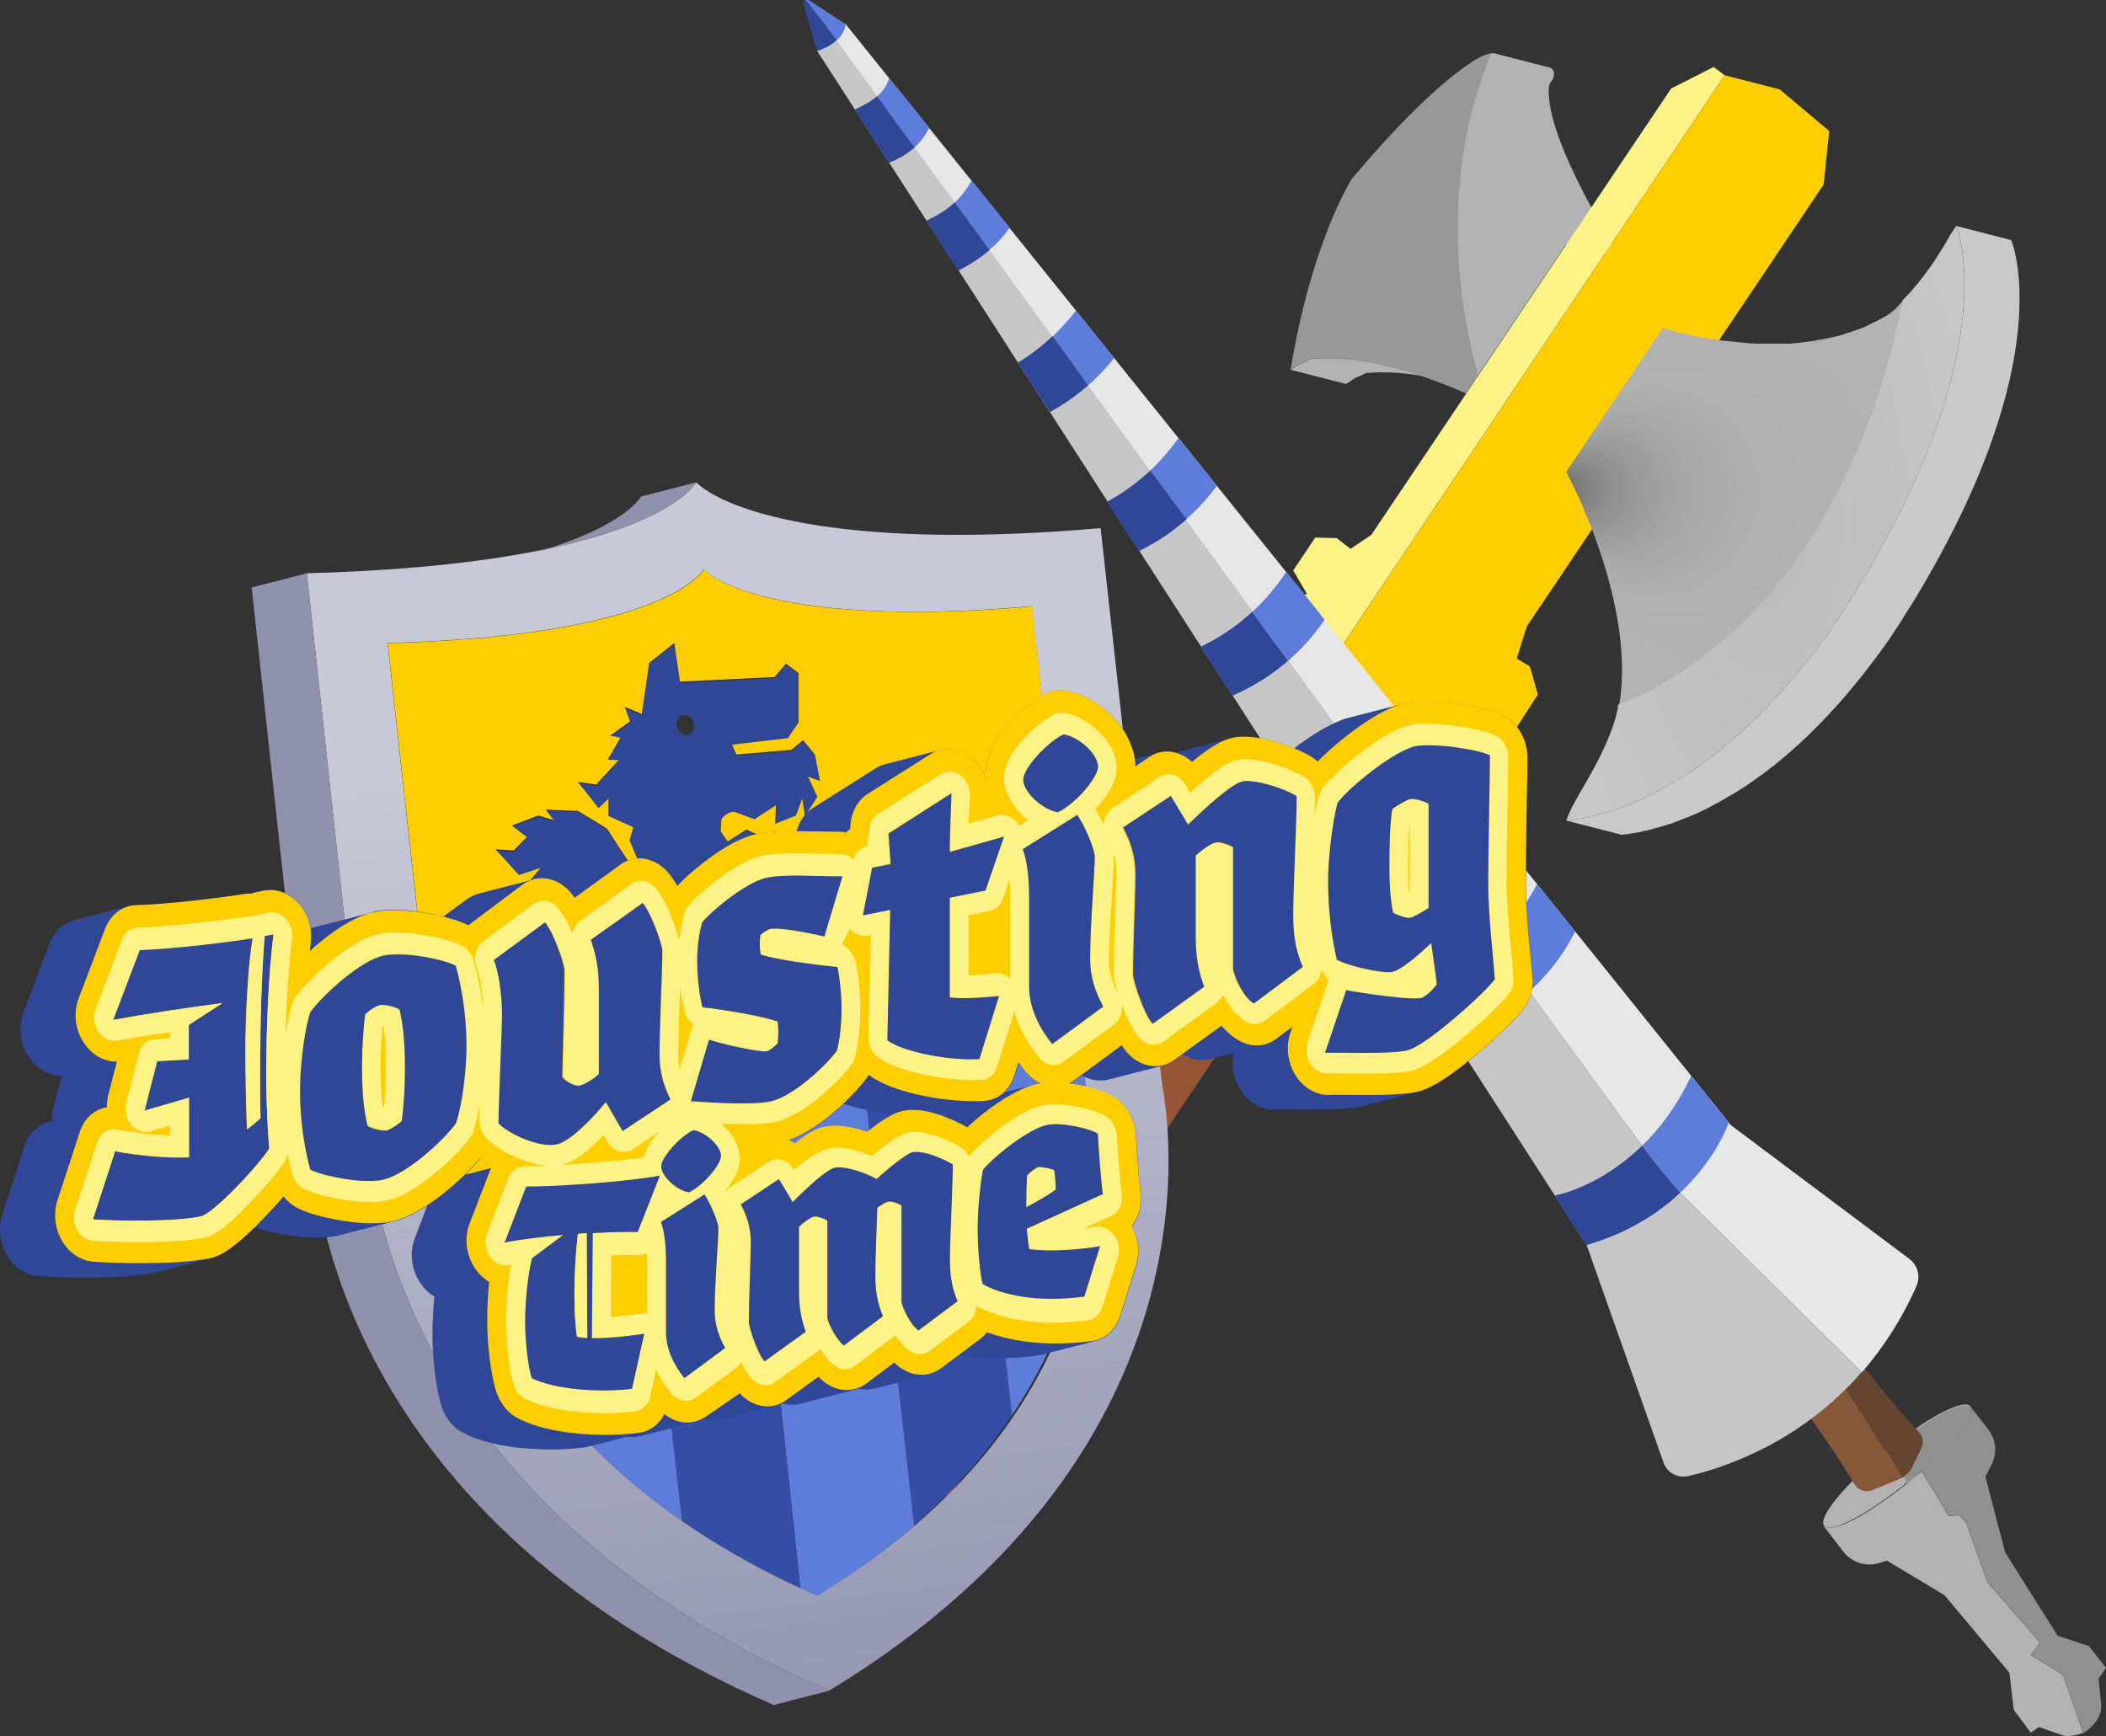 <?xml version="1.0" encoding="utf-8"?>
<!-- Generator: Adobe Illustrator 22.0.1, SVG Export Plug-In . SVG Version: 6.00 Build 0)  -->
<svg version="1.1" id="Calque_1" xmlns="http://www.w3.org/2000/svg" xmlns:xlink="http://www.w3.org/1999/xlink" x="0px" y="0px"
	 viewBox="0 0 965.7 796.3" style="enable-background:new 0 0 965.7 796.3;" xml:space="preserve">
<rect x="0" y="0" width="965.7" height="796.3" fill="#333333" stroke="none"/>
<style type="text/css">
	.st0{fill:#B2B2B2;}
	.st1{fill:#71422A;}
	.st2{fill:#965534;}
	.st3{fill:#FCF286;}
	.st4{fill:#FFCE00;}
	.st5{fill:url(#SVGID_1_);}
	.st6{fill:url(#SVGID_2_);}
	.st7{fill:#C9C9C9;}
	.st8{fill:#989898;}
	.st9{fill:#5E7CDA;}
	.st10{fill:#304798;}
	.st11{fill:#334EA4;}
	.st12{fill:url(#SVGID_3_);}
	.st13{fill:#8F91AD;}
	.st14{fill:#909090;}
	.st15{fill:#654531;}
	.st16{fill:#845839;}
	.st17{fill:#E7E7E7;}
	.st18{fill:#C6C6C6;}
</style>
<g>
	<g>
		<path class="st0" d="M638.4,168.4c-22.8-5.9-34.4-3.8-37.1-3.9c-5.5,2.6-5.6,2.6-5.7,2.7c-0.5,0.4-0.7,0.5-1,0.7
			c-2.4,1.5-2.6,1.6-2.7,1.7l25.3,6.5c0.2-0.1,0.3-0.2,2.7-1.7c0.2-0.2,0.5-0.3,1-0.7c0.1-0.1,0.2-0.2,5.7-2.7
			c2.7,0.1,14.3-1.9,37.1,3.9L638.4,168.4z"/>
		<g>
			<polygon class="st1" points="593.8,315.4 599.2,320.3 608.5,328.9 379.6,669.7 366.7,658.8 363.7,641.5 390,602.1 410.3,589.4 
							"/>
		</g>
		<polygon class="st2" points="623.4,342 620.7,339.6 608.5,328.9 379.6,669.7 394.3,682.5 419.6,689 435.4,685.9 461.6,646.7 
			466.8,619.6 648.6,348.5 		"/>
		<path class="st0" d="M743.5,118.7c-0.2-0.3-34.7-53.9-33.3-78c0-0.1,0-2.1,1-3.2c1-1.1,2.4-4,0.4-6c-0.2-0.2-0.5-0.4-0.9-0.5
			l-25.3-6.5c0.1,0,0.2,0.1,0.3,0.1c-0.4-0.2-0.9-0.2-1.6-0.2c-0.1,0-0.3,0-0.4,0.1l0,0c0,0,0,0-0.1,0c-0.3,0-0.5,0.1-0.8,0.2
			c0,0-0.1,0-0.1,0c-0.3,0.1-0.6,0.2-0.9,0.3c0,0-0.1,0-0.1,0c-0.3,0.1-0.6,0.2-1,0.4c0,0-0.1,0-0.1,0c-0.3,0.1-0.7,0.3-1,0.4
			c0,0-0.1,0-0.1,0.1c-0.3,0.2-0.7,0.3-1,0.5c-0.1,0-0.1,0.1-0.2,0.1c-0.3,0.2-0.7,0.3-1,0.5c-0.1,0.1-0.2,0.1-0.3,0.2
			c-0.3,0.2-0.6,0.3-0.9,0.5c-0.4,0.2-0.8,0.5-1.2,0.7c2.2,0.6,4.3,1.1,6.5,1.7c-21.8,57-11.9,113.1-3.8,142.2l40.4-60.1l0,0
			L743.5,118.7z M686.3,25c-0.1-0.1-0.3-0.2-0.4-0.3C686.1,24.8,686.2,24.9,686.3,25z"/>
		<g>
			<polygon class="st3" points="785.8,30.7 790.8,34.5 599.2,320.3 578.7,285.7 599.2,272.2 593,261.6 603.1,246.5 613,246.8 
				619.3,251.7 628.8,245.3 672.4,180.4 677.8,172.3 718.2,112.2 766.3,40.6 			"/>
		</g>
		<polygon class="st4" points="836.2,84.7 838.8,60.1 816.1,41 790.8,34.5 599.2,320.4 620.7,339.6 623.4,342 645.6,361.9 
			670.8,368.4 677.7,357.8 683.2,331.3 695,334.3 705.2,318.5 701.5,305.6 695.5,302 700.1,287.3 		"/>
		
			<radialGradient id="SVGID_1_" cx="795.432" cy="226.552" r="85.358" fx="710.119" fy="223.81" gradientUnits="userSpaceOnUse">
			<stop  offset="0" style="stop-color:#666666"/>
			<stop  offset="4.600942e-02" style="stop-color:#747474"/>
			<stop  offset="0.143" style="stop-color:#8B8B8B"/>
			<stop  offset="0.256" style="stop-color:#9C9C9C"/>
			<stop  offset="0.391" style="stop-color:#A9A9A9"/>
			<stop  offset="0.573" style="stop-color:#B0B0B0"/>
			<stop  offset="1" style="stop-color:#B2B2B2"/>
		</radialGradient>
		<path class="st5" d="M872.8,137.9c-29.9,151.5-125.3,183.7-130.3,185.4c7.8-46.5-22.7-103.9-24.3-106.9l44.2-65.8
			c0.8,0.2,1.6,0.4,2.4,0.6c0.2,0.1,0.5,0.1,0.7,0.2c0.5,0.1,1.1,0.3,1.6,0.4c0.3,0.1,0.5,0.1,0.8,0.2c0.5,0.1,1,0.2,1.5,0.4
			c0.3,0.1,0.6,0.2,1,0.2c0.4,0.1,0.9,0.2,1.3,0.3c0.3,0.1,0.6,0.1,0.9,0.2c0.4,0.1,0.9,0.2,1.3,0.3c0.3,0.1,0.6,0.1,0.9,0.2
			c0.4,0.1,0.8,0.2,1.3,0.3c0.3,0.1,0.7,0.1,1,0.2c0.4,0.1,0.8,0.2,1.2,0.2c0.3,0.1,0.6,0.1,1,0.2c0.4,0.1,0.8,0.2,1.2,0.2
			c0.3,0.1,0.6,0.1,1,0.2c0.4,0.1,0.8,0.1,1.2,0.2c0.3,0.1,0.6,0.1,1,0.2c0.4,0.1,0.8,0.1,1.2,0.2c0.3,0.1,0.6,0.1,0.9,0.1
			c0.4,0.1,0.8,0.1,1.1,0.2c0.3,0,0.6,0.1,1,0.1c0.4,0.1,0.7,0.1,1.1,0.2c0.3,0,0.6,0.1,1,0.1c0.4,0.1,0.7,0.1,1.1,0.1
			c0.3,0,0.6,0.1,0.9,0.1c0.4,0,0.8,0.1,1.2,0.1c0.3,0,0.6,0.1,0.8,0.1c0.4,0,0.8,0.1,1.1,0.1c0.3,0,0.6,0.1,0.9,0.1
			c0.4,0,0.7,0.1,1.1,0.1c0.3,0,0.6,0.1,0.8,0.1c0.4,0,0.8,0.1,1.1,0.1c0.3,0,0.5,0,0.8,0.1c0.4,0,0.7,0.1,1.1,0.1
			c0.3,0,0.5,0,0.8,0.1c0.4,0,0.7,0,1.1,0.1c0.3,0,0.5,0,0.8,0c0.4,0,0.8,0,1.1,0.1c0.2,0,0.5,0,0.7,0c0.4,0,0.8,0,1.2,0
			c0.2,0,0.4,0,0.6,0c0.4,0,0.8,0,1.2,0c0.2,0,0.4,0,0.6,0c0.5,0,0.9,0,1.4,0c0.9,0,1.5,0,2.1,0c0.2,0,0.3,0,0.5,0
			c0.4,0,0.8,0,1.3,0c0.2,0,0.3,0,0.5,0c0.4,0,0.8,0,1.2,0c0.2,0,0.5,0,0.7,0c0.3,0,0.7,0,1,0c0.2,0,0.5,0,0.7,0c0.3,0,0.6,0,0.9,0
			c0.3,0,0.5,0,0.8,0c0.3,0,0.6,0,0.8,0c0.3,0,0.5,0,0.7-0.1c0.3,0,0.6,0,0.9-0.1c0.2,0,0.5,0,0.7-0.1c0.2,0,0.4,0,0.6,0
			c0.5,0,0.8-0.1,1.1-0.1c0.2,0,0.5,0,0.7-0.1c0.3,0,0.6-0.1,0.9-0.1c0.2,0,0.5-0.1,0.7-0.1c0.3,0,0.6-0.1,0.9-0.1
			c0.2,0,0.4-0.1,0.7-0.1c0.3,0,0.6-0.1,0.9-0.1c0.2,0,0.4-0.1,0.6-0.1c0.3,0,0.6-0.1,0.9-0.1c0.2,0,0.4-0.1,0.6-0.1
			c0.3-0.1,0.7-0.1,1-0.2c0.2,0,0.3-0.1,0.5-0.1c0.5-0.1,0.9-0.2,1.4-0.2c0.6-0.1,1-0.2,1.5-0.3c0.6-0.1,1-0.2,1.4-0.3
			c0.8-0.2,1.1-0.2,1.4-0.3c0.2,0,0.3-0.1,0.5-0.1c0.3-0.1,0.6-0.1,0.9-0.2c0.2,0,0.3-0.1,0.5-0.1c0.3-0.1,0.6-0.1,0.8-0.2
			c0.2,0,0.3-0.1,0.5-0.1c0.3-0.1,0.6-0.1,0.8-0.2c0.2,0,0.3-0.1,0.5-0.1c0.3-0.1,0.5-0.1,0.8-0.2c0.2-0.1,0.4-0.1,0.5-0.2
			c0.2-0.1,0.5-0.1,0.7-0.2c0.2-0.1,0.3-0.1,0.5-0.2c0.2-0.1,0.5-0.2,0.7-0.2c0.2-0.1,0.3-0.1,0.5-0.2c0.2-0.1,0.5-0.2,0.7-0.2
			c0.2-0.1,0.4-0.1,0.5-0.2c0.2-0.1,0.5-0.2,0.7-0.2c0.2-0.1,0.3-0.1,0.5-0.2c0.2-0.1,0.5-0.2,0.7-0.2c0.2-0.1,0.3-0.1,0.5-0.2
			c0.2-0.1,0.4-0.2,0.7-0.2c0.2-0.1,0.3-0.1,0.5-0.2c0.2-0.1,0.4-0.2,0.6-0.2c0.2-0.1,0.3-0.1,0.5-0.2c0.2-0.1,0.4-0.2,0.6-0.2
			c0.2-0.1,0.3-0.1,0.5-0.2c0.2-0.1,0.4-0.2,0.6-0.3c0.2-0.1,0.3-0.1,0.5-0.2c0.2-0.1,0.4-0.2,0.6-0.3c0.2-0.1,0.3-0.1,0.5-0.2
			c0.2-0.1,0.4-0.2,0.5-0.3c0.2-0.1,0.3-0.1,0.5-0.2c0.2-0.1,0.4-0.2,0.5-0.3c0.2-0.1,0.3-0.2,0.5-0.2c0.2-0.1,0.3-0.2,0.5-0.3
			c0.2-0.1,0.3-0.2,0.5-0.2c0.2-0.1,0.4-0.2,0.6-0.3c0.6-0.3,0.8-0.4,1-0.5c0.6-0.3,0.8-0.4,1-0.5c0.5-0.3,0.7-0.4,0.9-0.5
			c0.6-0.3,0.9-0.5,1.2-0.7c0.4-0.2,0.7-0.4,1.1-0.6c1.6-1.1,1.8-1.2,2-1.4c1.3-1.1,1.8-1.5,2.5-2.1
			C870.8,139.7,871.7,138.9,872.8,137.9z"/>
		
			<radialGradient id="SVGID_2_" cx="809.717" cy="239.995" r="115.996" gradientTransform="matrix(1 0 0 2 0 -239.995)" gradientUnits="userSpaceOnUse">
			<stop  offset="0" style="stop-color:#BABABA"/>
			<stop  offset="1" style="stop-color:#C9C9C9"/>
		</radialGradient>
		<path class="st6" d="M896.9,103.6c0.1-0.2,23.1,53.8-44.3,164.9c-0.8,1.3-1.6,2.7-2.5,4c-1.2,1.9-2,3.1-2.7,4.3
			c-0.1,0.2-0.3,0.5-0.4,0.7c-0.8,1.2-1.6,2.5-2.4,3.7c-1,1.5-1.8,2.6-2.5,3.8c-1.1,1.7-1.9,2.8-2.7,3.9c-0.1,0.2-0.3,0.4-0.4,0.6
			c-0.8,1.1-1.6,2.2-2.4,3.3c-1.1,1.5-1.9,2.6-2.7,3.6c-1,1.3-1.8,2.4-2.6,3.4c-1.2,1.6-2,2.6-2.8,3.6c-1.2,1.5-2,2.6-2.8,3.5
			c-0.9,1.1-1.7,2.1-2.5,3c-1.1,1.4-1.9,2.3-2.7,3.2c-1.2,1.4-2,2.3-2.8,3.2c-1.1,1.2-1.8,2-2.6,2.8c-1,1.1-1.8,2-2.6,2.8
			c-1.2,1.3-2,2.1-2.7,2.9c-1.2,1.2-1.9,2-2.7,2.7c-0.9,0.9-1.6,1.6-2.4,2.4c-1.2,1.2-1.9,1.9-2.7,2.6c-1.2,1.1-1.9,1.8-2.7,2.5
			c-1,0.9-1.7,1.5-2.4,2.1c-1.1,1-1.8,1.6-2.5,2.2c-1.2,1-1.9,1.7-2.6,2.2c-1,0.9-1.7,1.4-2.4,2c-1,0.8-1.7,1.4-2.4,1.9
			c-1.2,0.9-1.9,1.5-2.6,2c-1.1,0.9-1.8,1.4-2.6,1.9c-0.8,0.6-1.5,1.1-2.2,1.6c-1.1,0.7-1.7,1.2-2.4,1.7c-1.1,0.8-1.8,1.2-2.5,1.7
			c-0.9,0.6-1.5,1-2.2,1.4c-1,0.6-1.6,1-2.3,1.4c-1.1,0.7-1.7,1.1-2.4,1.4c-1,0.6-1.6,0.9-2.2,1.3c-0.9,0.5-1.5,0.9-2.1,1.2
			c-1,0.6-1.6,0.9-2.2,1.2c-1,0.5-1.6,0.9-2.2,1.2c-0.8,0.4-1.4,0.7-1.9,1c-1,0.5-1.6,0.8-2.1,1c-1,0.5-1.6,0.7-2.1,1
			c-0.8,0.4-1.4,0.6-1.9,0.8c-0.9,0.4-1.4,0.6-1.9,0.8c-0.9,0.4-1.5,0.6-2,0.8c-0.9,0.4-1.4,0.6-2,0.8c-0.6,0.2-1.1,0.4-1.6,0.6
			c-0.9,0.3-1.4,0.5-1.9,0.7c-0.8,0.3-1.3,0.5-1.8,0.6c-0.7,0.2-1.2,0.4-1.6,0.5c-0.7,0.2-1.2,0.4-1.6,0.5c-0.8,0.2-1.2,0.4-1.7,0.5
			c-0.7,0.2-1.1,0.3-1.6,0.4c-0.5,0.1-0.9,0.2-1.4,0.4c-0.7,0.2-1.1,0.3-1.5,0.4c-0.6,0.2-1.1,0.2-1.5,0.3c-0.5,0.1-0.9,0.2-1.2,0.3
			c-0.6,0.1-0.9,0.2-1.3,0.3c-0.6,0.1-0.9,0.2-1.3,0.2c-0.5,0.1-0.9,0.2-1.2,0.2c-0.4,0.1-0.7,0.1-1.1,0.2c-0.5,0.1-0.8,0.1-1.1,0.2
			c-0.7,0.1-1.3,0.2-1.9,0.2c-0.4,0-0.7,0.1-0.9,0.1c-0.4,0-0.6,0.1-0.8,0.1c3-8.9,11.5-20,17.8-34.3c5.8-13,6-18.6,6-18.9
			c5-1.7,100.5-33.9,130.5-185.5c0.3-0.3,0.7-0.7,1.2-1.2c1.4-1.5,2.6-2.7,3.7-4.1c0.4-0.5,0.8-1,1.2-1.4c0.7-0.8,0.9-1.1,1.2-1.4
			c2-2.5,3.8-4.9,5.4-7.2c1.5-2.2,2.7-3.9,3.7-5.6c1.3-2,2.3-3.7,3.3-5.3c0.4-0.6,0.7-1.2,1-1.8c0.5-0.8,0.8-1.4,1.1-2
			C895.9,105.6,896.6,104.1,896.9,103.6z"/>
		<g>
			<path class="st7" d="M896.9,103.6l25.3,6.5c0.1-0.2,23.1,53.8-44.3,164.9c-0.8,1.3-1.6,2.7-2.5,4c-1.2,1.9-2,3.1-2.7,4.3
				c-0.1,0.2-0.3,0.5-0.4,0.7c-0.8,1.2-1.6,2.5-2.4,3.7c-1,1.5-1.8,2.6-2.5,3.8c-1.1,1.7-1.9,2.8-2.7,3.9c-0.1,0.2-0.3,0.4-0.4,0.6
				c-0.8,1.1-1.6,2.2-2.4,3.3c-1.1,1.5-1.9,2.6-2.7,3.6c-1,1.3-1.8,2.4-2.6,3.4c-1.2,1.6-2,2.6-2.8,3.6c-1.2,1.5-2,2.6-2.8,3.5
				c-0.9,1.1-1.7,2.1-2.5,3c-1.1,1.4-1.9,2.3-2.7,3.2c-1.2,1.4-2,2.3-2.8,3.2c-1.1,1.2-1.8,2-2.6,2.8c-1,1.1-1.8,2-2.6,2.8
				c-1.2,1.3-2,2.1-2.7,2.9c-1.2,1.2-1.9,2-2.7,2.7c-0.9,0.9-1.6,1.6-2.4,2.4c-1.2,1.2-1.9,1.9-2.7,2.6c-1.2,1.1-1.9,1.8-2.7,2.5
				c-1,0.9-1.7,1.5-2.4,2.1c-1.1,1-1.8,1.6-2.5,2.2c-1.2,1-1.9,1.7-2.6,2.2c-1,0.9-1.7,1.4-2.4,2c-1,0.8-1.7,1.4-2.4,1.9
				c-1.2,0.9-1.9,1.5-2.6,2c-1.1,0.9-1.8,1.4-2.6,1.9c-0.8,0.6-1.5,1.1-2.2,1.6c-1.1,0.7-1.7,1.2-2.4,1.7c-1.1,0.8-1.8,1.2-2.5,1.7
				c-0.9,0.6-1.5,1-2.2,1.4c-1,0.6-1.6,1-2.3,1.4c-1.1,0.7-1.7,1.1-2.4,1.4c-1,0.6-1.6,0.9-2.2,1.3c-0.9,0.5-1.5,0.9-2.1,1.2
				c-1,0.6-1.6,0.9-2.2,1.2c-1,0.5-1.6,0.9-2.2,1.2c-0.8,0.4-1.4,0.7-1.9,1c-1,0.5-1.6,0.8-2.1,1c-1,0.5-1.6,0.7-2.1,1
				c-0.8,0.4-1.4,0.6-1.9,0.8c-0.9,0.4-1.4,0.6-1.9,0.8c-0.9,0.4-1.5,0.6-2,0.8c-0.9,0.4-1.4,0.6-2,0.8c-0.6,0.2-1.1,0.4-1.6,0.6
				c-0.9,0.3-1.4,0.5-1.9,0.7c-0.8,0.3-1.3,0.5-1.8,0.6c-0.7,0.2-1.2,0.4-1.6,0.5c-0.7,0.2-1.2,0.4-1.6,0.5
				c-0.8,0.2-1.2,0.4-1.7,0.5c-0.7,0.2-1.1,0.3-1.6,0.4c-0.5,0.1-0.9,0.2-1.4,0.4c-0.7,0.2-1.1,0.3-1.5,0.4
				c-0.6,0.2-1.1,0.2-1.5,0.3c-0.5,0.1-0.9,0.2-1.2,0.3c-0.6,0.1-0.9,0.2-1.3,0.3c-0.6,0.1-0.9,0.2-1.3,0.2
				c-0.5,0.1-0.9,0.2-1.2,0.2c-0.4,0.1-0.7,0.1-1.1,0.2c-0.5,0.1-0.8,0.1-1.1,0.2c-0.7,0.1-1.3,0.2-1.9,0.2c-0.4,0-0.7,0.1-0.9,0.1
				c-0.4,0-0.6,0.1-0.8,0.1l-25.3-6.5c0.2,0,0.5,0,0.8-0.1c0.2,0,0.5-0.1,0.9-0.1c0.5-0.1,1.1-0.1,1.9-0.2c0.3,0,0.6-0.1,1.1-0.2
				c0.3,0,0.7-0.1,1.1-0.2c0.3-0.1,0.6-0.1,1.2-0.2c0.3-0.1,0.7-0.1,1.3-0.2c0.4-0.1,0.7-0.1,1.3-0.3c0.4-0.1,0.8-0.2,1.2-0.3
				c0.4-0.1,0.8-0.2,1.5-0.3c0.4-0.1,0.8-0.2,1.5-0.4c0.4-0.1,0.9-0.2,1.4-0.4c0.4-0.1,0.9-0.2,1.6-0.4c0.4-0.1,0.9-0.3,1.7-0.5
				c0.5-0.1,0.9-0.3,1.6-0.5c0.4-0.1,0.9-0.3,1.6-0.5c0.5-0.2,1-0.3,1.8-0.6c0.5-0.2,1-0.4,1.9-0.7c0.5-0.2,1-0.4,1.6-0.6
				c0.5-0.2,1.1-0.4,2-0.8c0.5-0.2,1.1-0.4,2-0.8c0.5-0.2,1.1-0.5,1.9-0.8c0.5-0.2,1-0.5,1.9-0.8c0.6-0.3,1.1-0.5,2.1-1
				c0.6-0.3,1.1-0.5,2.1-1c0.5-0.3,1.1-0.5,1.9-1c0.6-0.3,1.2-0.6,2.2-1.2c0.6-0.3,1.2-0.6,2.2-1.2c0.6-0.3,1.2-0.7,2.1-1.2
				c0.6-0.3,1.2-0.7,2.2-1.3c0.6-0.4,1.3-0.8,2.4-1.4c0.6-0.4,1.3-0.8,2.3-1.4c0.6-0.4,1.2-0.8,2.2-1.4c0.7-0.4,1.4-0.9,2.5-1.7
				c0.7-0.5,1.4-0.9,2.4-1.7c0.7-0.5,1.4-1,2.2-1.6c0.7-0.5,1.4-1,2.6-1.9c0.7-0.5,1.4-1.1,2.6-2c0.7-0.6,1.4-1.1,2.4-1.9
				c0.7-0.5,1.4-1.1,2.4-2c0.7-0.6,1.4-1.2,2.6-2.2c0.7-0.6,1.4-1.3,2.5-2.2c0.7-0.6,1.4-1.3,2.4-2.1c0.7-0.7,1.5-1.4,2.7-2.5
				c0.7-0.7,1.5-1.4,2.7-2.6c0.8-0.7,1.5-1.5,2.4-2.4c0.8-0.8,1.5-1.5,2.7-2.7c0.8-0.8,1.5-1.6,2.7-2.9c0.8-0.8,1.5-1.7,2.6-2.8
				c0.7-0.8,1.5-1.6,2.6-2.8c0.8-0.9,1.5-1.8,2.8-3.2c0.8-0.9,1.5-1.8,2.7-3.2c0.8-0.9,1.6-1.9,2.5-3c0.8-1,1.6-2,2.8-3.5
				c0.8-1,1.6-2,2.8-3.6c0.8-1,1.6-2.1,2.6-3.4c0.8-1.1,1.6-2.1,2.7-3.6c0.8-1.1,1.6-2.2,2.4-3.3c0.1-0.2,0.3-0.4,0.4-0.6
				c0.8-1.1,1.6-2.3,2.7-3.9c0.8-1.1,1.5-2.3,2.5-3.8c0.8-1.2,1.6-2.4,2.4-3.7c0.1-0.2,0.3-0.5,0.4-0.7c0.8-1.2,1.6-2.5,2.7-4.3
				c0.8-1.3,1.6-2.6,2.5-4C920,157.3,897.1,103.3,896.9,103.6z"/>
		</g>
		<path class="st8" d="M683.3,24.6c0.2,0,0.4-0.1,0.5-0.1c-1.4,3.2-2.6,6.4-3.7,9.7c-0.3,0.9-0.6,1.8-1,2.8c-2,6-3.7,11.9-5.1,17.8
			c-0.4,1.8-0.8,3.6-1.2,5.4c-0.3,1.4-0.5,2.7-0.8,4c-0.3,1.8-0.6,3.6-0.9,5.4c-0.1,0.9-0.3,1.8-0.4,2.7c-0.4,2.7-0.7,5.3-1,7.9
			c0,0.4-0.1,0.9-0.1,1.3c-0.8,7.8-1.2,15.5-1.2,22.9c0,0.4,0,0.8,0,1.3c0,1.2,0,2.4,0,3.6c0,1.3,0.1,2.4,0.1,3.5
			c0,1.4,0.1,2.4,0.1,3.5c0.5,8.9,1.3,16.9,2.4,24.4c0.1,0.9,0.2,1.4,0.3,2c0,0.2,0,0.3,0.1,0.5c0.1,0.5,0.2,1,0.2,1.4
			c0,0.2,0.1,0.4,0.1,0.6c0.4,2.5,0.9,5,1.3,7.4c0.2,0.8,0.3,1.7,0.5,2.5c0.2,0.9,0.4,1.8,0.6,2.6c0.2,0.9,0.4,1.8,0.6,2.7
			c1,4.4,2,8.4,3,12l-5.4,8c-45.7-19.8-67.3-15.8-71.1-15.9c-5.5,2.6-5.6,2.6-5.7,2.7c-0.5,0.4-0.7,0.5-1,0.7
			c-2.4,1.5-2.6,1.6-2.7,1.7c9.4-57.5,27.1-86,28-87.5c30.5-36.3,48.2-49,53.1-52.3c0.3-0.2,0.5-0.3,0.8-0.5
			c0.3-0.2,0.5-0.3,0.8-0.5c0.3-0.2,0.4-0.3,0.6-0.4c0.1-0.1,0.3-0.2,0.4-0.3c0.3-0.2,0.5-0.3,0.6-0.4c0.3-0.2,0.4-0.2,0.6-0.3
			c0.2-0.1,0.4-0.2,0.6-0.3c0.3-0.2,0.5-0.3,0.6-0.3c0.2-0.1,0.4-0.2,0.5-0.3c0.3-0.1,0.4-0.2,0.6-0.3c0.3-0.1,0.5-0.2,0.6-0.3
			c0.2-0.1,0.3-0.2,0.5-0.2c0.3-0.1,0.4-0.2,0.6-0.3c0.2-0.1,0.4-0.2,0.5-0.2c0.2-0.1,0.4-0.1,0.5-0.2c0.2-0.1,0.4-0.1,0.5-0.2
			c0.2-0.1,0.3-0.1,0.5-0.1C683,24.7,683.2,24.7,683.3,24.6z"/>
	</g>
	<g>
		<g>
			<path class="st9" d="M344.2,514.8l46.8-64.7l28.3,249.6c-12.8,11.1-27.5,21.9-44.4,32.2c-8.1-3.5-15.9-7.2-23.3-11
				c5,2.6,10.1,5.1,15.4,7.5L344.2,514.8z"/>
		</g>
		<g>
			<path class="st10" d="M376,358.2l-5.5-2.1l4.3,9.3l-5.5,9.1l-1.2-8l-2.9,7.7l-9.5,3.8l0.3-8.5l-9.8,6.4l-9.2-3.4
				c-0.2,0-3.5-0.3-6,3.4l-0.3,5.6l3.2,4.6l8.6-5.5l8.9,4.1l3.5,11.5l-4.9,1.2l-4.9-5l-7.5,6l5,0.4l3.7,7.2l-5.8,5.4l-1.3-6
				l-2.6-0.2l-1.7,3.8l-2.8,26.7l3.5,2l10.1,8.5l2.2,10.6l5-0.8l2.2,4.9l-3.2,7.1l-11.4-1l0.2-8.6l-5-6.1l-9.9,1.1l0.2,13.9
				l-4.7,5.3c0,0.1-0.9,1.9,1.1,3.3l-0.6,3.4l-12.2,0.9l0-6.2l4.9-4l0.2-6.4l-3.9-5.8l-9.5-0.8l-6.3-8.5l-1.5-13l-15.1-0.6L264,425
				l-9.3-15.1l3.5-0.4l-3.5-3.5l-9.5,5.8l-7.1-1.4l9.9-12l-9.9,3.3L227.3,390l8.4,0.5l6-6.1l-6.9-5.3l12.1-4.6l7.1,2.1l-3.7-4.8
				l14.9,0.6l13.2,8.1l11,16.8l2.8,13.6l-4.3,3.6l1.1,8l5,6.1l6.5-11.8l-0.7-9.2l-2.8-2.2l-8.2-19.5l1.7-6l-11.4-5.2l0-7.9l-4.5,4.3
				l-9.5-12l8.4,1.2l10.3-11.2l-5-0.2l5.8-10.1l-4.7-0.9l9.1-6.6l-2.4-6.6l7.8,3.2l3.4-23.4l11.5-9.1l2.6,17.7l43.4-2.1l5.2-6.1
				l5.8,4.3l0,22.6l-4.9,7.2l-25.6,3l2,4.5l25.3-2.1l5.2-4.5l5.5,6.7L376,358.2z M314.3,337.1c2.2,0.2,4-1.7,4-4.3
				c0-2.6-1.8-4.8-4-5c-2.2-0.2-4.1,1.7-4.1,4.3C310.3,334.7,312.1,336.9,314.3,337.1"/>
		</g>
		<g>
			<path class="st11" d="M344.2,514.8L367,728.3c-14.9-6.8-28.4-14.1-40.7-21.8c-0.2-0.1-0.4-0.2-0.5-0.3c-0.5-0.3-0.8-0.5-1.1-0.7
				c-4.1-2.6-8-5.2-11.8-7.8l-13.7-120.5l20.4-28.2L344.2,514.8z"/>
		</g>
		<g>
			<path class="st4" d="M473.3,278.1l5.6,50.1l-42.8,59.3L390.9,450l-46.7,64.7L319.5,549l-67,92.8
				c-48.2-60.6-49.4-115.6-49.5-118.5l-25.2-228.3c126.1-3.4,144-32.3,145-33.9c0.6,0.7,12.5,13.8,63.2,18.2
				C407.5,281.1,436,281.4,473.3,278.1z M374.8,365.4l-4.3-9.3l5.5,2.1l-2.3-12.1l-5.5-6.7l-5.2,4.5l-25.3,2.1l-2-4.5l25.6-3
				l4.9-7.2l0-22.6l-5.8-4.3l-5.2,6.1l-43.4,2.1l-2.6-17.7l-11.5,9.1l-3.4,23.4l-7.8-3.2l2.4,6.6l-9.1,6.6l4.7,0.9l-5.8,10.1l5,0.2
				l-10.3,11.2l-8.4-1.2l9.5,12l4.5-4.3l0,7.9l11.4,5.2l-1.7,6l8.2,19.5l2.8,2.2l0.7,9.2l-6.5,11.8l-5-6.1l-1.1-8l4.3-3.6l-2.8-13.6
				l-11-16.8l-13.2-8.1l-14.9-0.6l3.7,4.8l-7.1-2.1l-12.1,4.6l6.9,5.3l-6,6.1l-8.4-0.5l10.8,11.8l9.9-3.3l-9.9,12l7.1,1.4l9.5-5.8
				l3.5,3.5l-3.5,0.4L264,425l14.2,9.7l15.1,0.6l1.5,13l6.3,8.5l9.5,0.8l3.9,5.8l-0.2,6.4l-4.9,4l0,6.2l12.2-0.9l0.6-3.4
				c-1.9-1.4-1.1-3.2-1.1-3.3l4.7-5.3l-0.2-13.9l9.9-1.1l5,6.1l-0.2,8.6l11.4,1l3.2-7.1l-2.2-4.9l-5,0.8l-2.2-10.6l-10.1-8.5l-3.5-2
				l2.8-26.7l1.7-3.8l2.6,0.2l1.3,6l5.8-5.4l-3.7-7.2l-5-0.4l7.5-6l4.9,5l4.9-1.2l-3.5-11.5l-8.9-4.1l-8.6,5.5l-3.2-4.6l0.3-5.6
				c2.6-3.7,5.9-3.4,6-3.4l9.2,3.4l9.8-6.4l-0.3,8.5l9.5-3.8l2.9-7.7l1.2,8L374.8,365.4"/>
		</g>
		<g>
			<path class="st9" d="M252.5,641.7l67-92.8l-20.4,28.2l13.7,120.5C287.2,679.9,267.6,660.7,252.5,641.7z"/>
		</g>
		<g>
			<linearGradient id="SVGID_3_" gradientUnits="userSpaceOnUse" x1="329.954" y1="330.731" x2="393.954" y2="835.731">
				<stop  offset="0" style="stop-color:#C8C9D7"/>
				<stop  offset="1" style="stop-color:#8F91AD"/>
			</linearGradient>
			<path class="st12" d="M532.9,497.7l-28.2-255.5c-46,4-81,3.7-107.5,1.4c-62.5-5.5-77.1-21.6-77.9-22.4
				c-1.2,1.9-23.3,37.5-178.6,41.7l27.8,255.5c0.2,8.3,3.7,166.6,211.6,257C565.8,662.6,534.5,505.9,532.9,497.7z M374.8,731.8
				c-18-7.8-34.1-16.3-50.2-26.4c-4.1-2.6-8-5.2-11.8-7.8c-25.6-17.8-45.3-37-60.4-55.9c-48.2-60.6-49.4-115.6-49.5-118.5
				l-25.2-228.3c126.1-3.4,144-32.3,145-33.9c0.6,0.7,12.5,13.8,63.2,18.2c21.5,1.9,50,2.1,87.3-1.2l5.6,50.1l19.9,178.2
				C500.2,513.1,525.6,640.3,374.8,731.8"/>
		</g>
		<g>
			<path class="st11" d="M436.1,387.5L464,649.1c-11.3,16.9-25.9,34-44.8,50.5L390.9,450L436.1,387.5z"/>
		</g>
		<g>
			<path class="st9" d="M498.8,506.4c0.7,3.6,14.3,71.6-36.9,145.8c0.7-1,1.4-2.1,2.1-3.1l-27.9-261.6l42.8-59.3L498.8,506.4z"/>
		</g>
		<g>
			<path class="st13" d="M264.1,248.6l-25.3,6.5c45.4-11.7,54.4-26.2,55.2-27.4l25.3-6.5C318.5,222.4,309.5,237,264.1,248.6z"/>
		</g>
		<path class="st13" d="M168.5,518.4l-27.8-255.5l-25.3,6.5l27.8,255.5c0.2,8.3,3.7,166.6,211.6,257l25.3-6.5
			C172.2,685,168.7,526.8,168.5,518.4z"/>
	</g>
	<g>
		
			<ellipse transform="matrix(0.774 -0.633 0.633 0.774 -229.357 702.335)" class="st0" cx="870.1" cy="672.8" rx="43.3" ry="8.7"/>
		<path class="st14" d="M874.4,680.5c0.4-0.3,0.8-0.7,1.3-1c18.5-15.1,31.1-30.4,28-34.2c-2.9-3.5-18.4,4.4-35.6,17.9
			C866.9,664.2,868.3,666.7,874.4,680.5z"/>
		<g>
			<path class="st15" d="M847.4,616.7c10.7,15.6,26.2,33.1,32.6,40.2c1.8,2,2.2,4.9,1,7.3l-4.4,9c-0.5,1-1.2,1.8-2,2.6l0,0l-2.2,1.9
				l-31.1-48.8l-4.7-3.3l7.3-6.1L847.4,616.7z"/>
		</g>
		<g>
			<path class="st16" d="M836.6,625.6l4.7,3.3l31.1,48.8l-13.9,5.7c-3,1.2-6.4,0.1-8.1-2.7c-4.8-7.9-15.2-24.5-29.2-42.4l12.3-10.1
				L836.6,625.6z"/>
		</g>
		<path class="st0" d="M861.3,716.9c-6,1.7-12.3-0.5-16.1-5.4l-9-11.7c0,0,5.8,7.5,45-24.9l12.4,20.4l4.9-0.4l2.9,3.2l10,27.6
			l24,27.6l-4.3,5.6l14.8,9.2l9.3,26.6c0,0-5.8,2.3-9.4,1.1s-10.8-3.8-10.8-3.8l-3.8,2.6l-7.8-10.5l-2-17l-29.8-35.6l-26.4-15.8
			L861.3,716.9z"/>
		<path class="st14" d="M955.3,794.8c0,0,9-5.2,8.2-13.2c-0.8-7.9-1.2-11.8-1.2-11.8l3.4-4.9l-7.8-10l-14.4-4.8l-24-38.1l-9.1-34.8
			l2.8-5.5c2.7-5.3,2.1-11.7-1.6-16.3l-7.9-10.1c0,0,5.9,3.6-22.5,29.5l12.4,20.4l4.9-0.4l2.9,3.2l10,27.6l24,27.6l-4.3,5.6
			l14.8,9.2L955.3,794.8z"/>
		<path class="st17" d="M764.3,541L373.6,6.3l14.2,4.8L793.7,516l81.8,61.3c3.9,2.9,5.2,8.1,3.3,12.5c-7,15.8-15.7,28.8-25,39.5
			L764.3,541z"/>
		<path class="st18" d="M774.3,676.9c16-3.7,51-15.1,79.4-47.7L764.3,541L382,16.3l-8.8-11.1l1.6,18.3l352.7,547.3l35.3,99.9
			C764.4,675.4,769.4,678.1,774.3,676.9z"/>
		<path class="st9" d="M407.7,74.6c7.7-3.1,14.5-7.9,18.3-15.9c-6.7-8.7-7.9-10.3-18.3-22.8c-2,7.3-9.1,11.3-15.6,14.4L407.7,74.6z"
			/>
		<path class="st10" d="M407.7,74.6c4.3-1.7,8.3-4,11.6-7c-7.6-10.1-11.3-15.5-17.1-23.5c-3,2.6-6.7,4.5-10.2,6.2L407.7,74.6z"/>
		<path class="st9" d="M374.8,23.4c0,0,11.8-3.3,13-12.3L371.3,0.3c0,0-2.8-1.5-2.6,2L374.8,23.4z"/>
		<path class="st10" d="M369.4,0.1c-0.4,0.2-0.8,0.8-0.8,2.1l6.1,21.1c0,0,5-1.4,8.9-4.9C383.6,18.5,370.9,1.2,369.4,0.1z"/>
		<path class="st9" d="M792.7,514.8c0,0-13.4,41-65.3,56.2L713,548.3c0,0,39.8-6.9,62.5-54.9L792.7,514.8z"/>
		<path class="st10" d="M770.4,547c-9.9,9.3-23.8,18.4-43,24L713,548.3c0,0,20.1-3.5,39.9-22.8C757.9,532.2,765.8,541.9,770.4,547z"
			/>
		<path class="st9" d="M722.3,427.1c-5.4,11.1-20.9,35.8-56.2,48.4c-6.2-9.3-11.3-17.3-14.5-22.4c11.7-4,36.2-15.8,53.2-47.6
			C710.9,413.1,716.8,420.2,722.3,427.1z"/>
		<path class="st10" d="M701.3,454.7c-8.6,7.8-20.1,15.4-35.1,20.8c-6.2-9.3-11.3-17.3-14.5-22.4c7.6-2.6,20.5-8.5,33.3-20.9
			C689.7,437.8,695.4,446.3,701.3,454.7z"/>
		<path class="st9" d="M665.2,356.1c-6.9,11.8-21.6,30.4-49.3,41.5c-5.3-7.8-10.6-16.1-14.4-22.4c11.8-4.8,31.3-16.1,46.2-40.9
			C653,340.6,660.4,350,665.2,356.1z"/>
		<path class="st10" d="M646.2,379c-7.7,6.8-17.7,13.5-30.4,18.6c-5.3-7.8-10.6-16.1-14.4-22.4c7.4-3,17.8-8.5,28.1-18.3
			C635.2,364.1,639.2,369.3,646.2,379z"/>
		<path class="st9" d="M558,222.8c-7.1,9.6-18.3,21.1-35.5,29.8c-4.1-5.6-11.3-16.9-14.6-22.6c9.8-5.3,21.9-14.3,32.5-29.1
			C546.7,208.8,550,212.8,558,222.8z"/>
		<path class="st10" d="M544.1,238.1c-5.8,5.2-13,10.2-21.6,14.5c-4.1-5.6-11.3-16.9-14.6-22.6c5.9-3.2,12.7-7.8,19.5-14.1
			C532.6,222.3,539.8,232.8,544.1,238.1z"/>
		<path class="st9" d="M510.9,164.2c-6.5,8.2-16,17.3-29.4,24.8c-3.2-4.8-12.4-18.9-14.6-22.7c8.3-5,17.8-12.6,26.5-23.9
			C498.2,148.5,506.4,158.6,510.9,164.2z"/>
		<path class="st10" d="M498.9,176.7c-4.9,4.3-10.7,8.5-17.4,12.2c-3.2-4.8-12.4-18.9-14.6-22.7c5-3,10.3-6.9,15.7-12
			C486.6,159.4,493.6,169.4,498.9,176.7z"/>
		<path class="st9" d="M462.9,104.5c-5,7.4-13.1,14.2-23.3,19.4c-4.8-6.6-11-17.2-14.7-22.8c9.3-4.3,16.1-9.8,20.6-18.3
			C450.5,88.8,458.5,98.7,462.9,104.5z"/>
		<path class="st10" d="M453.7,114.7c-4,3.4-8.8,6.6-14.1,9.3c-4.8-6.6-11-17.2-14.7-22.8c5-2.3,9.3-5,12.9-8.3
			C442.7,99.4,449.1,108.4,453.7,114.7z"/>
		<path class="st9" d="M607.4,284.2c-7.4,11-20.5,25.2-42.2,34.8c-6.5-9.9-10.1-15.5-14.4-22.5c11-5.2,26.3-15.2,39-34.2
			C595.7,269.2,602.1,277.5,607.4,284.2z"/>
		<path class="st10" d="M590.5,303.1c-6.7,5.8-15.1,11.4-25.3,15.9c-6.5-9.9-10.1-15.5-14.4-22.5c6.7-3.2,15-8.1,23.3-15.8
			C581.4,290.7,584.5,294.9,590.5,303.1z"/>
	</g>
	<g>
		<path class="st10" d="M170.4,418.5l-25.3,6.5c-0.9,0.2-1.8,0.5-2.7,0.8c-0.7-4.3-2.6-8.4-5.5-11.6c-3.2-3.5-7.3-5.7-11.5-6.1
			c-1.4-0.1-2.9,0-4.2,0.2l-4,0.8c-0.8,0.2-1.5,0.4-2.2,0.6c-1,0-2,0-3,0.2c-13.9,2.2-37.1,4.8-49.6,5.1c-1.2,0-2.3,0.2-3.4,0.5
			c0,0,0.1,0,0.1,0l-25.3,6.5c-4.9,1.3-8.9,5-10.9,10.3l-12.2,32.1c-2.5,6.7-1.5,14.6,2.7,20.6c3.3,4.8,8.1,7.8,13.2,8.2
			c0.6,0,1.1,0.1,1.7,0.1l-3.9,15c-0.5,1.9-0.7,3.9-0.7,5.8l-1.2,0.3c-5.1,1.3-9.4,5.4-11.3,11.2L1,557.2
			c-1.9,5.9-1.1,12.8,2.1,18.4c3.2,5.5,8.5,9.1,14.2,9.6c8.9,0.7,38,1.6,53.4-1.5c0.3-0.1,0.6-0.1,1-0.2l25.3-6.5c0,0,0,0,0,0
			c4-1,9.4-3.8,19.8-14.1c7.6,2.6,17,3.9,22,4.4c6,0.5,11.2,0.4,15.4-0.5c0.5-0.1,0.9-0.2,1.4-0.3l25.3-6.5c0,0,0,0,0,0
			c4.8-1.2,10-3.8,15-7.1l-5.7,15c-2.6,6.7-1.5,14.7,2.8,20.9c1.7,2.4,3.8,4.4,6.2,5.8c-0.6,5.8-0.9,12-0.9,17.4
			c0,9.6,1.3,24,4.1,32.7c1.7,5.5,5.4,10.1,10.1,12.5c7.1,3.6,16.5,6,28.1,7c9,0.8,18.9,0.7,27.1-0.4c0.6-0.1,1.2-0.2,1.8-0.3
			l18-4.6c0.4,0.1,0.8,0.1,1.2,0.1c1.7,0.1,3.4,0,5-0.4l25.3-6.5c-0.2,0-0.3,0.1-0.5,0.1c1.2-0.3,2.5-0.7,3.6-1.3
			c1.1,0.3,2.2,0.6,3.3,0.7c1.7,0.1,3.4,0,5-0.4l25.3-6.5c-0.2,0-0.4,0.1-0.6,0.1c1.2-0.3,2.4-0.7,3.5-1.2c1.1,0.3,2.1,0.5,3.2,0.6
			c1.7,0.1,3.4,0,5-0.4l25.3-6.5c-0.2,0-0.3,0.1-0.5,0.1c0.7-0.1,1.4-0.3,2-0.6c0.8,0.2,1.7,0.4,2.5,0.4c1.7,0.1,3.4,0,5-0.4
			l25.3-6.5c-0.2,0-0.3,0.1-0.5,0.1c2-0.4,4-1.3,5.7-2.6l8.7-6.6c2.9,0.5,5.9,0.9,9,1.2c8.3,0.7,17.1,0.5,26.2-0.7
			c0.6-0.1,1.1-0.2,1.7-0.3l25.3-6.5c-0.1,0-0.1,0-0.2,0c5.3-1.3,9.7-5.6,11.5-11.5l7.1-22.7c0.7-2.2,1.1-4.4,1.1-6.8
			c0-4.1-1.1-8-3-11.4c3.4-4.1,4.9-10.1,4-16.2c-0.5-3-1.8-18.7-2-25.1c-0.3-7.2-4-14-9.7-17.7c-5.7-3.7-14.9-5.7-21-6.5
			c0.9-0.4,1.7-0.9,2.5-1.5l3.3-2.4c2.2,1.4,4.7,2.2,7.2,2.4c1.7,0.1,3.4,0,5-0.4l25.3-6.5c-0.2,0-0.4,0.1-0.6,0.1
			c2-0.4,3.8-1.2,5.5-2.5l3.8-2.7c0.4,0.2,0.8,0.5,1.2,0.7c2,1.1,4.1,1.7,6.2,1.9c1.7,0.1,3.4,0,5-0.4l11-2.8
			c-1.2,5.7-0.1,12,3.1,17c3.2,5.1,8.3,8.4,13.6,8.9c0.6,0.1,1.2,0.1,1.9,0c1.8-0.1,5.1,0,9,0c10.9,0.1,23.2,0.2,30.7-1.3
			c0.4-0.1,0.7-0.2,1.1-0.3l25.3-6.5c0,0,0,0,0,0c4.6-1.2,12-4.6,27.6-17.9c1.7-1.4,16.5-14.1,21.3-21c2.2-3.2,3.5-7.3,3.5-11.6
			c0-2.2-0.3-5-0.9-11.6c-0.9-9.2-2.2-23-2.2-32.3c0-6.9,0.2-20.8,0.4-33.1c0.2-10.8,0.4-21,0.4-25.6c0-8-4.1-15.5-10.6-19.1
			c-7.6-4.3-23.3-6-28-6.4c-7.3-0.6-12.9-0.5-17.1,0.3c-1.1,0.2-2.3,0.6-3.5,1c0.8-0.3,1.6-0.5,2.3-0.7l-25.3,6.5
			c-7.2,1.9-16.6,7.6-24.9,14c-6.1-2.5-13.4-4.6-19.6-5.1c-3.1-0.3-5.8-0.2-8.3,0.3c-0.4,0.1-0.9,0.2-1.4,0.3c0.1,0,0.2,0,0.3-0.1
			l-25.3,6.5c-0.1,0-0.2,0.1-0.3,0.1c-0.7-0.2-1.5-0.3-2.2-0.4c-2-0.2-4,0.1-5.9,0.7c0.3-0.1,0.6-0.2,0.9-0.3l-11.2,2.9
			c-1.2-7.7-5.4-15.1-12.1-21.2c-6-5.6-13.4-9.3-20.8-10.3c-2.7-0.2-5.5,0.3-7.9,1.5c-8.7,4.4-27.7,19.9-27.7,38.4
			c-1.4-3.7-3.8-7.1-7-9.4c-2.6-2-5.7-3.2-8.8-3.5c-1.9-0.2-3.8,0-5.6,0.6c0.2-0.1,0.4-0.1,0.6-0.2l-25.3,6.5
			c-1.5,0.4-2.9,1-4.2,1.8l-28.9,18.3c-3.7,2.3-6.2,6.1-7.4,10.6c-6.7,0-12.7,0.2-18.1,1.3c-0.8,0.2-1.5,0.3-2.3,0.6
			c0.2-0.1,0.5-0.1,0.7-0.2l-25.3,6.5c-5,1.3-10.6,4-16.8,8.2c-2.7-2.2-5.9-3.5-9.1-3.8c-1.7-0.2-3.5,0-5.1,0.4c0,0,0.1,0,0.1,0
			l-25.3,6.5c-1.8,0.5-3.4,1.2-5,2.4l-2.7,1.9c-2.1-1.2-4.4-1.9-6.7-2.1c-1.8-0.2-3.5,0-5.1,0.4c0.1,0,0.1,0,0.2,0l-25.3,6.5
			c-1.8,0.5-3.5,1.3-5.1,2.4l-11.1,8.1c-6.1-1.5-12.5-2.4-16.3-2.8c-6-0.5-11.2-0.4-15.5,0.5L170.4,418.5z M179.6,560.2
			C179.6,560.2,179.6,560.2,179.6,560.2C179.6,560.2,179.6,560.2,179.6,560.2C179.6,560.2,179.6,560.2,179.6,560.2z M563.4,339
			c0.2-0.1,0.4-0.1,0.5-0.2C563.7,338.9,563.6,338.9,563.4,339z M562.6,339.2c0.2-0.1,0.4-0.1,0.6-0.2
			C562.9,339.1,562.7,339.2,562.6,339.2z M530.5,345.6c-0.4,0.1-0.7,0.3-1.1,0.4C529.8,345.9,530.1,345.8,530.5,345.6z M429.7,510.9
			l8.3-2.1c-1.7,1-3.5,2.1-5.2,3.2C431.8,511.6,430.8,511.2,429.7,510.9z M443.6,517C443.6,517,443.6,517,443.6,517
			C443.6,517,443.6,517,443.6,517L443.6,517z M460.7,500.9c2.1-2,3.7-4.6,4.7-7.7l1.8-5.9c1,1.3,2,2.7,3,4c2,2.5,4.3,4.3,6.9,5.5
			c-0.4,0.1-0.8,0.1-1.2,0.2c-0.5,0.1-1.1,0.3-1.6,0.4c0.1,0,0.3-0.1,0.4-0.1L460.7,500.9z M430.3,344.4c-0.2,0.1-0.5,0.2-0.7,0.3
			C429.8,344.6,430.1,344.5,430.3,344.4z M429.2,344.8c-0.3,0.1-0.6,0.3-0.8,0.4C428.7,345,428.9,344.9,429.2,344.8z M386.9,506.2
			c8.6,2.9,17.7,4.2,23,4.8c-2.8,1.3-6.6,3.7-12,8.1c-4.3-1.4-8.5-2.4-12-2.7c-2.7-0.2-5.1-0.1-7.3,0.3c-3.1,0.6-7,2.1-13.9,7.7
			c-0.9-0.6-1.8-1.1-2.7-1.5C370.8,519.8,379.9,512.8,386.9,506.2z M343.7,383.6c0.4-0.1,0.7-0.2,1.1-0.3
			C344.4,383.4,344.1,383.5,343.7,383.6z M285.8,395.9c0.2-0.1,0.3-0.2,0.5-0.3C286.2,395.7,286,395.8,285.8,395.9z M287,395.3
			c0.2-0.1,0.4-0.2,0.5-0.2C287.4,395.1,287.2,395.2,287,395.3z M288.3,394.8c0.2-0.1,0.4-0.1,0.6-0.2
			C288.7,394.6,288.5,394.7,288.3,394.8z M239.9,405.8C239.9,405.8,239.9,405.8,239.9,405.8L239.9,405.8
			C239.9,405.8,239.9,405.8,239.9,405.8z M244.1,403.6c-0.2,0.1-0.4,0.1-0.6,0.2C243.8,403.7,244,403.7,244.1,403.6z M242.9,404.1
			c-0.2,0.1-0.4,0.2-0.5,0.2C242.5,404.3,242.7,404.2,242.9,404.1z M241.6,404.8c-0.2,0.1-0.3,0.2-0.5,0.3
			C241.2,404.9,241.4,404.8,241.6,404.8z M220.1,531.4c1.6,1.4,3.4,2.7,5.3,4.2l-12,3.1C216,536.1,218.2,533.6,220.1,531.4z
			 M314.1,652.3c0.3,0,0.7,0,1,0C314.8,652.3,314.5,652.3,314.1,652.3z M317,652.2c0.2,0,0.5-0.1,0.7-0.1
			C317.5,652.1,317.3,652.2,317,652.2z M315.7,652.3c0.3,0,0.5,0,0.8,0C316.2,652.3,315.9,652.3,315.7,652.3z M351,644.9
			c0.3,0,0.5,0,0.8,0C351.5,644.9,351.3,644.9,351,644.9z M353.6,644.8c0.2,0,0.5-0.1,0.7-0.1C354.1,644.7,353.9,644.7,353.6,644.8z
			 M352.4,644.9c0.2,0,0.5,0,0.7,0C352.8,644.9,352.6,644.9,352.4,644.9z M387.1,637.5c0.4,0,0.8,0,1.1,0
			C387.8,637.5,387.5,637.5,387.1,637.5z M390.1,637.4c0.3,0,0.5-0.1,0.8-0.1C390.6,637.3,390.3,637.4,390.1,637.4z M388.7,637.5
			c0.3,0,0.6,0,0.8,0C389.2,637.5,389,637.5,388.7,637.5z M421.2,630.5c0.4,0,0.8,0.1,1.2,0.1C422,630.6,421.6,630.6,421.2,630.5z
			 M424.3,630.5c0.2,0,0.5-0.1,0.7-0.1C424.8,630.4,424.6,630.4,424.3,630.5z M422.9,630.6c0.3,0,0.6,0,0.8,0
			C423.5,630.6,423.2,630.6,422.9,630.6z M528.8,489c0.3,0,0.5,0,0.8,0C529.4,489,529.1,489,528.8,489z M531.5,488.9
			c0.2,0,0.5-0.1,0.7-0.1C532,488.8,531.7,488.9,531.5,488.9z M530.2,489c0.2,0,0.5,0,0.7,0C530.7,489,530.5,489,530.2,489z"/>
		<g>
			<path class="st4" d="M701.8,438.5c-0.9-9.2-2.2-23-2.2-32.3c0-6.9,0.2-20.8,0.4-33.1c0.2-10.8,0.4-21,0.4-25.6
				c0-8-4.1-15.5-10.6-19.1c-7.6-4.3-23.3-6-28-6.4c-7.3-0.6-12.9-0.5-17.1,0.3c-11.9,2.4-30.7,16.9-40.5,26.9
				c-0.7-0.6-1.5-1.2-2.3-1.8c-6-3.9-18.5-8.5-28.2-9.4c-3.1-0.3-5.8-0.2-8.3,0.3c-3.8,0.8-8.8,2.8-18.8,11.1
				c-2.9-2.7-6.5-4.3-10.1-4.7c-3.4-0.3-6.6,0.5-9.4,2.4l-6.4,4.3c-0.4-8.8-4.7-17.5-12.4-24.6c-6-5.6-13.4-9.3-20.8-10.3
				c-2.7-0.2-5.5,0.3-7.9,1.5c-8.7,4.4-27.7,19.9-27.7,38.4c-1.4-3.7-3.8-7.1-7-9.4c-2.6-2-5.7-3.2-8.8-3.5
				c-3.3-0.3-6.4,0.5-9.2,2.2l-28.9,18.3c-5.1,3.2-8.1,9.3-8.1,16.1c-0.7,0.5-1.3,1-1.9,1.6c-0.6-0.1-1.1-0.2-3.4-0.3
				c-3.9,0-7.7-0.1-11.4-0.1c-9.9-0.2-18.5-0.4-25.9,1.1c-6.8,1.4-14.7,5.5-24.1,12.7c-2.2,1.7-8.4,6.5-12.6,11.2
				c-1.4-2.4-2.8-4.5-4.4-6.3c-3.2-3.7-7.4-5.9-11.7-6.3c-3.6-0.3-7,0.6-10,2.8l-21,15.2c-0.5-0.7-1-1.4-1.5-2
				c-3.3-4-7.6-6.5-12.2-6.9c-3.6-0.3-7.1,0.7-10.1,2.8L216.5,423c-0.6,0.4-1.1,0.9-1.7,1.4c-7.8-4.1-21.2-6.2-27.5-6.7
				c-6-0.5-11.2-0.4-15.5,0.5c-7.2,1.5-15.8,6.2-25.3,14.1c-1.5,1.2-3,2.5-4.4,3.8c0.1-1.3,0.3-2.6,0.4-3.9
				c0.8-6.5-1.3-13.2-5.6-17.9c-3.2-3.5-7.3-5.7-11.5-6.1c-1.4-0.1-2.9,0-4.2,0.2l-4,0.8c-0.8,0.2-1.5,0.4-2.2,0.6c-1,0-2,0-3,0.2
				c-13.9,2.2-37.1,4.8-49.6,5.1c-6.3,0.2-11.7,4.3-14.2,10.8l-12.2,32.1c-2.5,6.7-1.5,14.6,2.7,20.6c3.3,4.8,8.1,7.8,13.2,8.2
				c0.6,0,1.1,0.1,1.7,0.1l-3.9,15c-0.5,1.9-0.7,3.9-0.7,5.9c-5.7,0.9-10.5,5.2-12.5,11.5l-10.2,31.3c-1.9,5.9-1.1,12.8,2.1,18.4
				c3.2,5.5,8.5,9.1,14.2,9.6c8.9,0.7,38,1.6,53.4-1.5c4.4-0.9,10.4-3.6,23.8-17.3c3-3.1,6.8-7.1,10.2-11.1c1.5,1.9,3.3,3.4,5.2,4.6
				c7.5,4.5,22.2,6.8,28.8,7.4c6,0.5,11.2,0.4,15.4-0.5c14.2-2.9,31.9-18.5,40.5-28.9c1.6,1.4,3.4,2.7,5.3,4.2l-9.9,25.7
				c-2.6,6.7-1.5,14.7,2.8,20.9c1.7,2.4,3.8,4.4,6.2,5.8c-0.6,5.8-0.9,12-0.9,17.4c0,9.6,1.3,24,4.1,32.7
				c1.8,5.5,5.4,10.1,10.1,12.5c7.1,3.6,16.5,6,28.2,7c9,0.8,18.9,0.7,27.1-0.4c5-0.6,9.3-3.8,11.8-8.6c2.7,2.2,5.8,3.5,9.1,3.8
				c3.6,0.3,7.1-0.7,10.1-2.8l15.3-10.5c3.1,3.4,7.2,5.5,11.3,5.9c3.6,0.3,7-0.6,10-2.8l14.8-10.7c1.1,1.1,2.4,2.2,3.7,3.1
				c2.5,1.7,5.2,2.7,8,2.9c3.7,0.3,7.2-0.7,10.2-2.9l12.8-9.6c1.3,1.2,2.6,2.2,3.9,3c2.3,1.4,4.8,2.3,7.4,2.5
				c3.7,0.3,7.2-0.7,10.2-2.9l17.9-13.4c1.2-0.9,2.2-1.9,3.2-3.1c6.6,2.4,13.9,4,21.9,4.7c8.3,0.7,17.1,0.5,26.2-0.7
				c6-0.8,11-5.3,13-11.8l7.1-22.7c0.7-2.2,1.1-4.4,1.1-6.8c0-4.1-1.1-8-3-11.4c3.4-4.1,4.9-10.1,4-16.2c-0.5-3-1.8-18.7-2-25.1
				c-0.3-7.2-4-14-9.7-17.7c-5.7-3.7-14.9-5.7-21-6.5c0.9-0.4,1.7-0.9,2.5-1.5l21.6-15.9c0.9,1.3,1.9,2.5,2.8,3.6
				c3.1,3.4,7.2,5.5,11.3,5.9c3.6,0.3,7-0.6,10-2.8l21.7-15.7c2.4,2.8,5.3,5.4,8.6,7.1c2,1.1,4.1,1.7,6.2,1.9
				c3.7,0.3,7.2-0.7,10.2-2.9l7.5-5.6l-1,3c-2.1,6.2-1.1,13.6,2.5,19.3c3.2,5.1,8.3,8.4,13.6,8.9c0.6,0.1,1.2,0.1,1.9,0
				c1.8-0.1,5.1,0,9,0c10.9,0.1,23.2,0.2,30.7-1.3c4.5-0.9,11.8-3.8,28.7-18.1c1.7-1.4,16.5-14.1,21.3-21c2.2-3.2,3.5-7.3,3.5-11.6
				C702.7,447.9,702.4,445.2,701.8,438.5z M477.1,496.8c-0.4,0.1-0.8,0.1-1.2,0.2c-10.3,2.1-24,12.1-32.4,20
				c-4.6-2.7-13.9-7.1-22.2-7.9c-2.5-0.2-4.9-0.1-7.1,0.3c-2.8,0.6-7.4,2.2-16.5,9.6c-4.3-1.4-8.5-2.4-12-2.7
				c-2.7-0.2-5.1-0.1-7.3,0.3c-3.1,0.6-7,2.1-13.9,7.7c-0.9-0.6-1.8-1.1-2.7-1.5c14.7-5.2,30-20.9,35.2-27.9c0.5-0.6,0.9-1.3,1.3-2
				c11.8,8.7,33.2,11.2,39.4,11.7c5,0.4,9.5,0.5,13.5,0.3c6.5-0.4,11.9-5,14-11.9l1.8-5.9c1,1.3,2,2.7,3,4
				C472.2,493.7,474.6,495.6,477.1,496.8"/>
		</g>
		<g>
			<g>
				<path class="st3" d="M646.7,366.5c0.4-0.1,0.9-0.1,1.4,0c2.4,0.2,5.9,1.4,6.9,2.3l0,47.7c-3.2,2-7.3,4.3-8.5,4.5
					c-0.2,0-0.6,0.1-0.9,0c-2.1-0.2-5.9-1.6-6.9-2.4c-1.3-6.3-1.7-14.7-1.7-21.2c0-7.5,0.2-19,1.3-26.2
					C639.9,369.9,645,366.9,646.7,366.5z M646.5,409.6l0-32.4l-0.1,0.1c-0.4,4.1-0.7,10.5-0.7,20.4c0,4.5,0.2,8.6,0.5,12.1
					C646.3,409.7,646.4,409.7,646.5,409.6"/>
			</g>
			<g>
				<path class="st3" d="M176.1,460.8c2.7,0.2,6.2,1.4,7.1,2.1c1.7,6.8,2.5,14.7,2.5,27c0,8.3-0.5,17.3-1.5,24.2
					c-1.5,1.3-4.8,3.8-6.7,4.1c-0.5,0.1-1.2,0.1-2,0c-2.7-0.2-6.3-1.4-7-2.2c-1.7-6.8-2.5-14.7-2.5-27c0-8.3,0.5-17.3,1.5-24.2
					c1.3-1.3,4.7-3.7,6.5-4.1C174.5,460.8,175.3,460.8,176.1,460.8z M176.1,507.6c0.6-5.5,0.9-12.2,0.9-18.8
					c0-7.6-0.3-13.4-1.1-18.4c-0.2,0.1-0.3,0.2-0.5,0.3c-0.6,5.5-0.9,12.3-0.9,18.8c0,7.6,0.3,13.4,1,18.3
					C175.8,507.8,175.9,507.7,176.1,507.6"/>
			</g>
			<g>
				<path class="st10" d="M125.4,428.4c-2.3,19.3-3.3,42-3.3,65.3c0,9.9,0.5,24.8,1.4,32.9c-5.2,8.2-25.7,30.1-31.6,31.3
					c-12.9,2.6-40.1,2-49.3,1.3L52.7,528c5.9,1.1,11.7,1.8,17.1,2.3c6.3,0.6,12.1,0.7,16.8,0.5l0-27.3l-20.4,5.9l5.8-22.7l14.5-0.8
					l0-15.8l15.4-10c-15.7,2-35.1,4.9-50.2,7.6L64,435.5c13.4-0.3,37.5-3,51.8-5.4c-2,11.7-3.3,34.9-3.3,50.9
					c0,10.7,0.2,24.9,0.7,36.8c2.2-1.8,4.3-3.4,6.2-5.2c-0.2-5.7-0.2-12.4-0.2-18.4c0-28.1,0.8-49,2.1-65.1L125.4,428.4z"/>
			</g>
			<g>
				<path class="st3" d="M693.2,438.8c0.6,6.1,0.8,8.9,0.8,10.6c0,2.1-0.6,4.2-1.7,5.8c-3,4.3-12.4,13.1-19.9,19.4
					c-17.6,14.9-23.4,16.1-25.3,16.5c-6.7,1.4-19.2,1.3-29.2,1.2c-3.9,0-7.3-0.1-9.3,0c-3.6-0.3-6.1-1.9-7.8-4.5
					c-1.8-2.9-2.3-6.5-1.3-9.6l9.7-28.7c-1.2-1.8-2.5-3.2-3.4-4.9c-0.2,2.7-1.4,5.2-3.5,6.7l-22.4,16.8c-1.5,1.1-3.3,1.6-5.1,1.5
					c-1-0.1-2.1-0.4-3.1-0.9c-4.9-2.6-8.5-8.1-10.7-12.2c-1.1,0.9-2.3,2.9-4.1,4.2l-23.6,17c-1.5,1.1-3.2,1.5-5,1.4
					c-2-0.2-4.1-1.2-5.7-2.9c-3.1-3.4-6-9.6-8.2-15.4c0.4,3.6-0.8,7.1-3.5,9l-23.4,17.2c-1.5,1.1-3.3,1.6-5,1.4
					c-2.2-0.2-4.5-1.4-6.1-3.5c-5.4-6.8-9.2-13.9-11.3-21l-7.9,25.4c-1.1,3.4-3.8,5.7-7,5.9c-3.6,0.2-7.8,0.1-12.4-0.3
					c-11.3-1-27.3-4.2-35.2-10.1c-2.8-2-4.4-5.6-4.3-9.2l1-46.8c-2.2,0.4-2.9,0.5-3.6,0.4c-2.2-0.2-4.4-1.4-6-3.3l-3.6,7
					c2.7,1.7,5.1,4.4,6.1,7.8c1.1,3.9,2.3,13.8,2.3,21.9c0,8.4-1,17.3-2.6,22.7c-0.3,1.1-0.8,2.1-1.5,3
					c-5.6,7.6-22.2,23.6-35.1,26.2c-5.8,1.2-14.9,1.2-24.6,0.8c4.9,4.2,8.5,10.1,8.5,16.2c0,1.7,0,6.8-7,15c0.7-0.4,1.6-1.3,2.6-2
					l17.5-11.6c1.5-1,3.1-1.4,4.7-1.2c2.7,0.2,5.3,1.9,7,4.7c11-8.7,14.9-9.5,16.6-9.8c1.5-0.3,3.2-0.4,5.2-0.2
					c4.3,0.4,9.6,2,14.1,3.8c5.8-5,12.3-10,16.5-10.8c1.5-0.3,3.2-0.4,5-0.2c7.1,0.6,15.6,4.8,19.1,6.9c1.6,1,2.9,2.5,3.8,4.2
					c6-7.2,23.1-21.3,33.8-23.4c2.5-0.5,5.6-0.6,9.2-0.3c6.5,0.6,15.7,2.7,20,5.5c2.8,1.8,4.7,5.2,4.8,8.9
					c0.3,6.5,1.6,22.7,2.2,26.4c0.7,4.5-1.3,8.7-4.8,10.3l-12.6,5.7c1.9-0.2,3.7-0.5,5.5-0.8c0.5-0.1,1.1-0.1,1.6-0.1
					c5.4,0.6,9.1,5.3,9.1,10.7c0,1.2-0.2,2.4-0.6,3.5l-7.1,22.9c-1,3.2-3.5,5.5-6.5,5.9c-8.6,1.1-16.8,1.4-24.6,0.7
					c-10.3-0.9-19.3-3.4-26.6-7.3c-0.1,2.9-1.4,5.6-3.5,7.2l-17.9,13.4c-1.5,1.1-3.3,1.6-5.1,1.5c-1.3-0.1-2.5-0.5-3.7-1.3
					c-2.7-1.7-5-4.4-6.9-7.3l-18.6,14c-1.5,1.1-3.3,1.6-5.1,1.5c-1.4-0.1-2.7-0.6-4-1.5c-2.4-1.6-4.8-4.5-6.9-7.8
					c-0.5,0.6-1,1.2-1.7,1.6l-18.9,13.6c-1.5,1.1-3.2,1.5-5,1.4c-2-0.2-4.1-1.2-5.7-2.9c-1.7-1.9-3.4-4.7-4.8-7.7
					c-0.6,1.1-1.4,2.1-2.5,2.9L318.9,641c-1.5,1.1-3.3,1.6-5,1.4c-2.2-0.2-4.5-1.4-6.2-3.5c-2.8-3.5-5.1-7.1-6.8-10.8l-2.8,12.4
					c-0.8,3.7-3.5,6.3-6.8,6.7c-7.7,1-17,1.1-25.5,0.3c-7.3-0.6-17.6-2.2-25.1-6.1c-2.3-1.2-4.2-3.5-5.1-6.2
					c-2.3-7.1-3.5-20.4-3.5-29.2c0-8.4,0.9-18.5,2.2-26c-1.6,0.3-2.3,0.3-3,0.3c-2.5-0.2-4.9-1.7-6.6-4c-2.1-3-2.7-7.1-1.4-10.4
					l9.9-25.7c1.3-3.3,4.1-5.4,7.4-5.3c2.9,0,6.6,0,10.7-0.2c-9.6-0.8-21.4-6.1-27.9-12.3c-2.2-2.1-3.5-5.1-3.5-8.2
					c0-2,0.1-4.7,0.1-7.8c-0.8,4.6-1.8,9-3,12.6c-0.3,0.9-0.7,1.7-1.2,2.4c-6,8.5-25,26.5-38.5,29.2c-3.5,0.7-8,0.8-13.3,0.4
					c-8.6-0.8-20.4-3.3-25.3-6.2c-2.2-1.3-3.9-3.6-4.7-6.3c-0.8-3-1.6-6.1-2.2-9.4c-0.2,1.3-0.7,2.5-1.3,3.6
					c-3.3,5.2-10.8,13.7-16.6,19.7c-13.6,13.9-18,14.8-19.9,15.2c-14.5,2.9-43.1,2.1-51.4,1.4c-2.9-0.3-5.5-2-7.1-4.8
					c-1.6-2.8-2-6.2-1.1-9.2l10.2-31.3c1.2-3.8,4.5-6.1,8.1-5.8c6.2,1.1,11.7,1.8,17.1,2.3c2.8,0.2,5.6,0.4,8.2,0.5l0-4.5l-9.1,2.6
					c-0.9,0.3-1.8,0.3-2.7,0.3c-2.2-0.2-4.4-1.3-6-3.3c-2.3-2.7-3.2-6.6-2.3-10.1l5.8-22.7c1-3.7,3.8-6.3,7.2-6.4l7-0.4l0-2.9
					c-8.4,1.3-16.8,2.6-24.2,3.9c-0.6,0.1-1.3,0.1-1.9,0.1c-2.5-0.2-4.9-1.7-6.6-4.1c-2.1-3-2.6-7-1.4-10.3l12.2-32.1
					c1.2-3.2,4-5.3,7.1-5.4c12.8-0.3,36.5-3,50.7-5.2c0.5-0.1,1.1-0.1,1.6-0.1c2.1-0.3,2.9-0.6,3.8-0.8l4-0.8
					c0.7-0.1,1.4-0.2,2.1-0.1c2.1,0.2,4.1,1.2,5.8,3c2.1,2.4,3.2,5.7,2.8,9c-1.5,12.7-2.5,27.8-3,44.4c0.8-5.5,1.9-10.7,3.2-14.8
					c0.3-1,0.8-1.9,1.3-2.6c3.4-4.7,9.8-11.2,16.4-16.6c5.9-4.9,14.6-11,22.1-12.5c3.6-0.7,8.1-0.9,13.4-0.4
					c8.5,0.7,20.3,3.3,25.2,6.2c2.2,1.3,3.9,3.6,4.7,6.3c2.1,7.3,3.6,15.4,4.4,23.6c-0.1-8.8-1.6-16.8-3-20.5
					c-1.6-4.4-0.4-9.3,2.9-11.8l23.4-17.2c1.5-1.1,3.3-1.6,5-1.4c2.2,0.2,4.4,1.4,6.1,3.4c2.4,2.9,4.6,7.3,6.5,11.8
					c0.4-2.4,1.6-4.5,3.5-5.9l23.6-17c1.5-1.1,3.2-1.5,5-1.4c2.1,0.2,4.2,1.3,5.9,3.1c4.6,5.3,9.2,17.2,11,24.3
					c0.5-5.1,1.4-9.1,2.1-11.9c0.3-1,0.7-1.9,1.2-2.8c2.3-3.7,9.7-9.8,13.7-12.9c8.3-6.4,15.4-10.2,21-11.3c6.7-1.4,14.9-1.2,24.3-1
					c3.8,0.1,7.6,0.2,11.6,0.2c2.8,0.2,4.6,1.2,6,2.6c0.8-3.3,3.2-5.7,6.2-6.3l1-5.9c-0.3-3.7,1.3-7.1,4-8.8l28.9-18.3
					c1.4-0.9,3-1.3,4.6-1.1c1.5,0.1,3,0.7,4.4,1.7c2.8,2.1,4.4,5.8,4.2,9.4c-0.2,3.5-0.3,7.9-0.5,12.7l13.1-3.7
					c0.7-0.2,1.5-0.3,2.3-0.3c3.7,0.4,6.2,2.3,7.7,5l4.1-2.6c-6.2-4.9-11-12.1-11-19.4c0-11.5,15-25.1,23-29.1
					c1.2-0.6,2.6-0.9,4-0.7c5.4,0.7,11,3.6,15.7,7.9c5.7,5.3,8.9,11.5,8.9,17.5c0,1.9,0,7.5-8.2,17.1c-0.5,0.5-0.9,1.1-1.4,1.6
					c1.2,2.1,2.4,4.6,3.6,7.1c0.6-3.9,2-6,3.9-7.3l21.9-14.5c1.5-1,3.1-1.3,4.7-1.2c2.7,0.2,5.3,1.9,7,4.7l2.2,3.8
					c12.9-11.9,18.3-14.4,21.8-15.1c1.8-0.4,3.8-0.4,6.2-0.2c8.1,0.7,19.3,4.8,24.4,8.1c3,1.9,4.9,5.5,4.9,9.3
					c0,2.2-0.1,5.2-0.2,8.6c0.6-3.6,1.3-6.8,2-9.5c0.3-1.2,0.9-2.3,1.6-3.3c6.3-8.3,28.5-26.6,40.3-29c3.5-0.7,8.5-0.8,15-0.2
					c0.7,0.1,18.1,1.6,24.6,5.3c3.2,1.8,5.3,5.6,5.3,9.6c0,4.5-0.2,14.6-0.4,25.4c-0.2,12.3-0.4,26.3-0.4,33.3
					C691,415.3,692.3,429.5,693.2,438.8z M123.5,526.7c-0.8-8.1-1.4-23.1-1.4-32.9c0-23.3,1-46.1,3.3-65.3l-4,0.8
					c-1.3,16.1-2.1,37-2.1,65.1c0,5.9,0,12.7,0.2,18.4c-1.8,1.8-4,3.4-6.2,5.2c-0.5-12-0.7-26.2-0.7-36.8c0-16,1.3-39.2,3.3-50.9
					c-14.4,2.3-38.5,5-51.8,5.4l-12.2,32.1C66.9,465,86.3,462,102,460l-15.4,10l0,15.8l-14.5,0.8l-5.8,22.7l20.4-5.9l0,27.3
					c-4.7,0.2-10.5,0-16.8-0.5c-5.4-0.5-11.2-1.2-17.1-2.3l-10.2,31.3c9.2,0.7,36.5,1.3,49.3-1.3
					C97.7,556.8,118.3,534.9,123.5,526.7 M644.9,481.8c8.7-1.8,36.4-27,40.5-32.7c0-3.8-3-28.5-3-43.9c0-13,0.8-49.2,0.8-58.7
					c-2.8-1.6-12.4-3.5-21.2-4.3c-5.1-0.4-9.9-0.5-12.9,0.1c-9.4,1.9-29.9,18.3-35.8,26c-2.3,8.8-4.3,25.2-4.3,35.7
					c0,13.6,1.7,26.4,4,36.2c3.7,2.1,14.6,5,21.3,5.6c1.7,0.1,3.1,0.1,4.1-0.1c3.7-0.7,11.4-7,17.9-13.3c1.2,9.1,2.5,17.3,2.5,19.1
					c-1.2,1.8-5.2,5.8-7.2,6.2c-1.7,0.3-5.4,0.2-9.8-0.2c-7.9-0.7-18.3-2.2-24.5-3.4l-9.7,28.7C614.8,482.5,636.4,483.5,644.9,481.8
					 M357.1,540.9l-17.5,11.6c2.8,5.1,4.6,10.6,4.6,17.3c0,5.7-0.9,27.2-0.9,36.9c0.5,3.7,4.3,14.6,7.2,17.8l18.9-13.6
					c-1.6-4.3-3.1-9.8-3.1-18.2l0-29.9c2-2,5.4-4.4,6.7-4.7c0.4-0.1,0.8-0.1,1.2,0c1.7,0.1,3.8,1,5.1,1.8l0,44.4
					c0.3,2.6,4.4,10.7,7.6,12.9l17.9-13.4c-2.7-6.3-3.5-12-3.5-19.2c0-6,0.5-19.6,0.9-30.6c1.9-1.3,3.9-2.5,4.8-2.7
					c0.4-0.1,0.9-0.1,1.3-0.1c1.7,0.2,3.8,1,5,1.8l0,44.5c0.5,2.6,4.2,10.6,7.8,12.8l17.9-13.4c-2.7-6.3-3.5-12-3.5-19.2
					c0-8.9,1.3-34.4,1.3-43.5c-3.2-2-10.3-5.3-15.5-5.7c-1-0.1-2-0.1-2.9,0.1c-2.8,0.6-10.6,6.7-16.7,12.4c-3.6-2.1-10.9-4.8-16-5.3
					c-1.2-0.1-2.2-0.1-3.1,0.1c-4,0.8-13.2,9.5-19.4,15.8L357.1,540.9 M574.8,460.2l22.4-16.8c-3.3-7.8-4.4-14.9-4.4-24
					c0-11.1,1.6-43,1.6-54.3c-3.8-2.5-13.8-6.2-20.7-6.8c-1.6-0.1-3-0.1-4.1,0.1c-5.2,1.1-17,12-25.2,19.9l-7.9-13.2l-21.9,14.5
					c3.5,6.4,5.7,13.3,5.7,21.6c0,7.1-1.1,34-1.1,46.1c0.7,4.6,5.4,18.3,9,22.3l23.6-17c-2-5.3-3.9-12.3-3.9-22.7l0-37.4
					c2.5-2.5,7.3-5.6,9-6c0.5-0.1,1.1-0.1,1.7-0.1c2.2,0.2,4.9,1.2,6.5,2.2l0,55.6C565.3,446.9,570,457.6,574.8,460.2 M250.9,525.1
					c1.6,0.1,3.1,0.1,4.4-0.2c6.4-1.3,16.9-12.5,22.6-19.4l7.7,13.3l21.9-14.5c-3.2-6.7-5-12.8-5-20.5c0-13,1.3-38.4,1.3-47.9
					c-0.7-4.6-5.5-17.7-9-21.7l-23.6,17c2,5.7,3.7,12.3,3.7,22.4l0,39.1c-2,2-6.2,4.8-9,5.4c-0.2,0-0.5,0.1-0.8,0
					c-1.9-0.2-5-1.7-7-4c0.2-11.1,1-35,1-49.2c-0.7-4.6-5-17-8.9-21.7l-23.4,17.2c2.2,5.9,3.7,15.9,3.7,25.4
					c0,6.3-1.6,39.1-1.6,49.6C233.7,520.1,243.6,524.4,250.9,525.1 M209.1,515.1c3-8.9,4.8-24.9,4.8-35.4c0-13.6-2-26.7-4.9-36.8
					c-2.9-1.7-12.6-4.3-21.7-5.1c-4.2-0.4-8.2-0.4-11.3,0.3c-10.7,2.2-28.3,18.4-33.8,26c-2.8,8.9-4.7,25.3-4.7,35.7
					c0,13.6,1.9,26.3,4.7,36.4c2.9,1.7,12.7,4.3,21.8,5c4.2,0.4,8.1,0.4,11.2-0.3C186.2,538.9,203.7,522.7,209.1,515.1 M449.1,485.6
					l9-28.9c-5.9,0.7-15.6,1.3-21,0.8c-0.6-0.1-1.1-0.1-1.6-0.2l0-45.7l16.4-3.3l8.5-24.7l-24.9,7c0.2-9.1,0.5-19.9,0.8-26.9
					l-28.9,18.3l1,14l-8.5,1.7l-4.2,21.8l12.5-2.5l-1.3,59.8c5.6,4.2,19.1,7.4,30.9,8.4C441.9,485.8,445.8,485.9,449.1,485.6
					 M378,429.5l8.3-27.6c-13.9,0-26.3-1-34.6,0.7c-10.4,2.1-27.8,17.5-29.8,20.7c-1.2,4.6-2.2,10.1-2.2,17.4
					c0,8.7,1.3,17.5,2.4,21.3c9.4,1.1,26.3,3.8,34.5,6.5c0.2,1.2,0.3,2.3,0.3,4.5c0,2.4-0.2,4.2-0.3,5.6c-1.3,1.3-3.5,3.3-4.9,3.6
					c-0.4,0.1-1.2,0.1-2.2,0c-5.7-0.5-19.2-3.5-24.4-5.3l-8.3,28.2c10.2,0.7,28.1,1.8,36.5,0.1c9.7-2,24.7-15.5,30.4-23.2
					c1.2-4,2.2-11.7,2.2-19.6c0-7.7-1.2-16.4-1.9-18.8c-11.5-1.2-27.9-3.4-35.1-5.7c-0.3-0.9-0.5-2.9-0.5-4.7c0-1.4,0.2-3.4,0.3-4.4
					c1.2-0.8,3-2.4,4.5-2.7c1.1-0.2,2.9-0.2,5.1,0C364.4,426.5,373.4,428.3,378,429.5 M292.4,565.1l10.2-25.9
					c-12.3,2.5-46.7,5.2-61.3,5l-9.9,25.7c7.1-1.4,16.9-2.6,26.9-3.5L244,576.9c-1.6,5.5-3.2,18.4-3.2,29.3c0,9,1.4,20.6,3,25.7
					c5.4,2.8,13.5,4.5,22.1,5.2c8.2,0.7,16.8,0.6,23.9-0.3l5.6-25.2c-8.8,1.3-17.3,2.1-24,2l0.4-48.2
					C280.2,565,287.7,564.9,292.4,565.1 M450.9,536.4c-1.3,5.6-2.5,18.9-2.5,27.2c0,9.3,1.1,20.8,2.3,25.3
					c6.4,3.5,14.5,5.6,23.6,6.4c7.2,0.6,14.9,0.4,23-0.7l7.2-23.1c-8.9,1.5-21.7,2.3-29.2,1.7c-1.2-0.1-2.3-0.3-3.3-0.4
					c-0.4-2.1-0.8-5.7-1.1-9.3l34.9-15.9c-0.7-4.3-2-21-2.3-27.7c-2.4-1.5-9.8-3.6-16.2-4.2c-2.6-0.2-5.1-0.2-7.1,0.2
					C471.9,517.6,456.1,530.2,450.9,536.4 M482.5,478.9l23.4-17.2c-4-7.3-6-14.2-6-21.5c0-16.4,2.1-38.8,2.1-47.7
					c-0.7-4.6-5-14.4-8-18.7l-24.9,15.7c1.8,5.4,2.9,12.5,2.9,23l0,40.3C472,462.4,476.7,471.5,482.5,478.9 M332.6,618.2
					c-3.2-5.8-4.8-11.4-4.8-17.2c0-13.1,1.7-31,1.7-38.2c-0.5-3.7-4-11.5-6.4-15l-19.9,12.6c1.5,4.3,2.3,10,2.3,18.4l0,32.3
					c0,7.7,3.8,15.1,8.4,20.9L332.6,618.2 M469.2,357.6c0,5.7,8.9,13.8,15.9,15c8.7-4.3,18.4-16.2,18.4-20.9
					c0-5.7-8.9-13.8-15.9-14.8C479.1,341.1,469.2,352.8,469.2,357.6 M463.3,448.9l0-37.7c0-3-0.1-5.6-0.3-8l-3.1,9
					c-1,2.9-3.2,5-5.9,5.5l-9.9,2l0,27.6c4.1-0.1,8.7-0.5,12.3-0.9c0.4-0.1,0.8-0.1,1.3-0.1c0.1,0,0.2,0,0.4,0c0.1,0,0.2,0,0.3,0
					C460.2,446.7,462,447.6,463.3,448.9 M302.2,519.1l-12,7.9c-1.5,1-3.1,1.3-4.7,1.2c-2.7-0.2-5.4-1.9-7.1-4.8l-1.6-2.8
					c-6,6.2-13.3,12.4-19.4,13.7l-0.2,0c13-0.7,28.4-2.1,37.9-3.5C296.3,526.7,299,522.7,302.2,519.1 M317.9,518.3
					c-6.8,3.4-14.7,12.8-14.7,16.6c0,4.6,7.1,11.1,12.7,12c7-3.5,14.7-12.9,14.7-16.7C330.6,525.5,323.5,519,317.9,518.3
					 M296.8,602.6l0-24c0-1.4,0-2.7-0.1-4c-1.2,0.7-2.5,1-3.9,1c-3.3-0.1-7.6-0.1-12.5,0.1l-0.2,28.3c4.1-0.3,8.5-0.8,13.3-1.5
					c0.5-0.1,1-0.1,1.6-0.1c0.1,0,0.2,0,0.4,0l0.2,0C296,602.4,296.4,602.5,296.8,602.6 M508.5,440.5c0,5,1.4,9.9,4.3,15.4
					c-1.1-3.4-1.8-6.3-2-8.1c-0.1-0.5-0.1-1.1-0.1-1.6c0-7,0.4-18.6,0.7-28.8c0.2-7.4,0.5-14.4,0.5-17.3c0-3.1-0.4-6-1.3-8.9
					c0.1,0.6,0.1,1.2,0.1,1.7c0,4.1-0.4,10.5-0.8,17.8C509.2,420.4,508.5,431.4,508.5,440.5 M311.7,457c-0.3,9.5-0.7,20.2-0.7,27.1
					c0,2.2,0.2,4.3,0.6,6.3l5.3-17.9c0.3-1,0.7-1.8,1.2-2.6c-2-1.4-3.5-3.6-4.2-6.2c-0.7-2.7-1.5-6.8-2-11.4
					C311.9,453.9,311.8,455.4,311.7,457"/>
			</g>
			<g>
				<path class="st3" d="M483.4,536.7c0.3,1.8,0.7,5.4,0.7,9c-3.6,2.5-8.8,5.6-13.5,8c0-5.2,0.1-11.3,0.4-14.6
					c0.9-1,3.7-3.4,5.1-3.7c0.3-0.1,0.8-0.1,1.4,0C479.5,535.5,482.6,536.2,483.4,536.7z"/>
			</g>
		</g>
		<g>
			<g>
				<path class="st10" d="M573.9,358.3c6.9,0.6,16.8,4.3,20.7,6.8c0,11.3-1.6,43.2-1.6,54.3c0,9.1,1,16.2,4.4,24l-22.4,16.8
					c-4.9-2.6-9.5-13.3-9.5-16.1l0-55.6c-1.6-0.9-4.3-2-6.5-2.2c-0.6-0.1-1.2,0-1.7,0.1c-1.7,0.3-6.5,3.5-9,6l0,37.4
					c0,10.5,1.9,17.4,3.9,22.7l-23.6,17c-3.7-4-8.4-17.7-9-22.3c0-12.1,1.1-39,1.1-46.1c0-8.3-2.2-15.2-5.7-21.6l21.9-14.5l7.9,13.2
					c8.2-8,20.1-18.9,25.2-19.9C570.9,358.1,572.3,358.1,573.9,358.3z"/>
			</g>
			<g>
				<path class="st10" d="M436.3,363.8c-0.3,7-0.7,17.7-0.8,26.9l24.9-7l-8.5,24.7l-16.4,3.3l0,45.7c0.5,0.1,1,0.1,1.6,0.2
					c5.4,0.5,15.1-0.2,21-0.8l-9,28.9c-3.3,0.2-7.2,0.1-11.3-0.2c-11.8-1-25.3-4.3-30.9-8.4l1.3-59.8l-12.5,2.5l4.2-21.8l8.5-1.7
					l-1-14L436.3,363.8z"/>
			</g>
			<g>
				<path class="st10" d="M386.3,401.9l-8.3,27.6c-4.6-1.1-13.5-3-19.7-3.5c-2.2-0.2-4-0.2-5.1,0c-1.5,0.3-3.3,1.9-4.5,2.7
					c-0.2,1-0.3,3-0.3,4.4c0,1.8,0.2,3.7,0.5,4.7c7.2,2.3,23.6,4.5,35.1,5.7c0.7,2.4,1.8,11.1,1.9,18.8c0,7.9-1,15.6-2.2,19.6
					c-5.7,7.7-20.7,21.2-30.4,23.2c-8.4,1.7-26.3,0.6-36.5-0.1l8.3-28.2c5.3,1.8,18.8,4.8,24.4,5.3c1,0.1,1.7,0.1,2.2,0
					c1.3-0.3,3.5-2.3,4.9-3.6c0.2-1.4,0.3-3.2,0.3-5.6c0-2.2-0.2-3.3-0.3-4.5c-8.2-2.7-25.1-5.4-34.5-6.5c-1-3.8-2.4-12.6-2.4-21.3
					c0-7.3,1-12.9,2.2-17.4c2-3.2,19.4-18.6,29.8-20.7C360.1,400.8,372.4,401.9,386.3,401.9z"/>
			</g>
			<g>
				<path class="st10" d="M323,547.8c2.4,3.5,5.9,11.3,6.4,15c0,7.1-1.7,25-1.7,38.2c0,5.9,1.6,11.4,4.8,17.2l-18.7,13.8
					c-4.7-5.9-8.4-13.2-8.4-20.9l0-32.3c0-8.4-0.8-14.1-2.3-18.4L323,547.8z"/>
			</g>
			<g>
				<path class="st10" d="M271.8,565.5l-0.4,48.2c6.7,0.1,15.1-0.7,24-2l-5.6,25.2c-7.1,0.9-15.7,1-23.9,0.3
					c-8.6-0.8-16.7-2.5-22.1-5.2c-1.6-5.1-3-16.6-3-25.7c0-10.9,1.6-23.7,3.2-29.3l14.3-10.7c-10,0.9-19.8,2.1-26.9,3.5l9.9-25.7
					c14.6,0.2,49-2.5,61.3-5l-10.2,25.9C287.7,564.9,280.2,565,271.8,565.5z M267.6,613.5c0.5,0,1.1,0.1,1.7,0.1l-0.3-48l-4,0.3
					c-1.1,9.4-1.6,20.4-1.6,27.5c0,8.6,0.5,16.3,1.2,19.7C265.5,613.2,266.5,613.4,267.6,613.5"/>
			</g>
			<g>
				<path class="st10" d="M682.4,405.2c0,15.4,3,40.1,3,43.9c-4,5.8-31.8,31-40.5,32.7c-8.5,1.7-30.1,0.8-37.3,1l9.7-28.7
					c6.2,1.1,16.6,2.7,24.5,3.4c4.4,0.4,8,0.5,9.8,0.2c2-0.4,6-4.4,7.2-6.2c0-1.8-1.3-10-2.5-19.1c-6.5,6.3-14.2,12.6-17.9,13.3
					c-1,0.2-2.4,0.2-4.1,0c-6.7-0.6-17.6-3.5-21.3-5.6c-2.3-9.8-4-22.5-4-36.2c0-10.5,2-26.9,4.3-35.7c5.8-7.7,26.4-24.1,35.8-26
					c3-0.6,7.8-0.5,12.9-0.1c8.8,0.8,18.5,2.7,21.2,4.3C683.2,356,682.4,392.1,682.4,405.2z M655.1,416.4l0-47.7
					c-1.1-0.9-4.6-2.1-6.9-2.3c-0.6,0-1,0-1.4,0c-1.7,0.3-6.9,3.4-8.4,4.7c-1.2,7.2-1.3,18.7-1.3,26.2c0,6.5,0.3,15,1.7,21.2
					c1,0.8,4.8,2.2,6.9,2.4c0.4,0,0.7,0,0.9,0C647.8,420.7,651.9,418.5,655.1,416.4"/>
			</g>
			<g>
				<path class="st10" d="M487.6,336.8c7,0.9,15.9,9,15.9,14.8c0,4.7-9.7,16.6-18.4,20.9c-7-1.1-15.9-9.2-15.9-15
					C469.2,352.8,479.1,341.1,487.6,336.8z"/>
			</g>
			<g>
				<path class="st10" d="M494,373.7c3,4.3,7.4,14.1,8,18.7c0,8.9-2.2,31.3-2.1,47.7c0,7.3,2,14.2,6,21.5l-23.4,17.2
					c-5.9-7.3-10.5-16.4-10.6-26.1l0-40.3c0-10.5-1-17.6-2.9-23L494,373.7z"/>
			</g>
			<g>
				<path class="st10" d="M421.4,528.3c5.2,0.5,12.2,3.7,15.5,5.7c0,9-1.3,34.6-1.3,43.5c0,7.3,0.8,13,3.5,19.2l-17.9,13.4
					c-3.6-2.3-7.2-10.2-7.8-12.8l0-44.5c-1.2-0.8-3.2-1.6-5-1.8c-0.5,0-0.9,0-1.3,0.1c-0.9,0.2-2.9,1.4-4.8,2.7
					c-0.4,11-0.9,24.6-0.9,30.6c0,7.3,0.8,13,3.5,19.2l-17.9,13.4c-3.2-2.2-7.4-10.2-7.6-12.9l0-44.4c-1.3-0.7-3.4-1.6-5.1-1.8
					c-0.4,0-0.8,0-1.2,0c-1.3,0.3-4.7,2.7-6.7,4.7l0,29.9c0,8.4,1.5,13.9,3.1,18.2l-18.9,13.6c-3-3.2-6.7-14.1-7.2-17.8
					c0-9.7,0.9-31.2,0.9-36.9c0-6.6-1.8-12.1-4.6-17.3l17.5-11.6l6.3,10.6c6.2-6.3,15.4-15,19.4-15.8c0.8-0.2,1.9-0.2,3.1-0.1
					c5.1,0.4,12.4,3.2,16,5.3c6.2-5.7,13.9-11.8,16.7-12.4C419.4,528.3,420.4,528.2,421.4,528.3z"/>
			</g>
			<g>
				<path class="st10" d="M317.9,518.3c5.6,0.8,12.7,7.2,12.7,11.8c0,3.8-7.7,13.3-14.7,16.7c-5.6-0.9-12.7-7.4-12.7-12
					C303.2,531.1,311.1,521.7,317.9,518.3z"/>
			</g>
			<g>
				<path class="st10" d="M294.7,414.1c3.5,4,8.4,17.1,9,21.7c0,9.5-1.3,34.9-1.3,47.9c0,7.7,1.8,13.9,5,20.5l-21.9,14.5l-7.7-13.3
					c-5.7,6.9-16.2,18.1-22.6,19.4c-1.3,0.3-2.8,0.3-4.4,0.2c-7.3-0.6-17.2-5-22.2-9.8c0-10.5,1.6-43.2,1.6-49.6
					c0-9.5-1.5-19.5-3.7-25.4l23.4-17.2c3.9,4.8,8.2,17.1,8.9,21.7c0,14.2-0.8,38.1-1,49.2c2,2.3,5.1,3.8,7,4c0.3,0,0.6,0,0.8,0
					c2.8-0.6,7-3.4,9-5.4l0-39.1c0-10.1-1.7-16.7-3.7-22.4L294.7,414.1z"/>
			</g>
			<g>
				<path class="st10" d="M209,442.9c2.8,10.1,4.9,23.1,4.9,36.8c0,10.5-1.8,26.5-4.8,35.4c-5.4,7.6-22.9,23.8-33.8,26
					c-3.1,0.6-7,0.6-11.2,0.3c-9-0.8-18.9-3.3-21.8-5c-2.8-10.1-4.7-22.8-4.7-36.4c0-10.5,1.8-26.9,4.7-35.8
					c5.5-7.6,23.1-23.9,33.8-26c3.1-0.6,7.1-0.6,11.3-0.3C196.4,438.6,206.2,441.2,209,442.9z M184.2,514.2c1-6.9,1.5-15.9,1.5-24.2
					c0-12.3-0.9-20.2-2.5-27c-0.9-0.7-4.3-1.9-7.1-2.1c-0.8-0.1-1.5-0.1-2.1,0.1c-1.8,0.4-5.2,2.8-6.5,4.1c-1,6.9-1.5,15.9-1.5,24.2
					c0,12.3,0.9,20.2,2.5,27c0.8,0.8,4.3,1.9,7,2.2c0.8,0.1,1.4,0.1,2-0.1C179.3,517.9,182.7,515.5,184.2,514.2"/>
			</g>
			<g>
				<path class="st10" d="M471.9,572.8c0.9,0.2,2,0.3,3.3,0.4c7.6,0.7,20.4-0.1,29.2-1.7l-7.2,23.1c-8,1.1-15.8,1.3-23,0.7
					c-9.1-0.8-17.2-2.9-23.6-6.4c-1.2-4.5-2.3-16-2.3-25.3c0-8.4,1.2-21.6,2.5-27.2c5.2-6.3,21-18.8,29.3-20.5
					c1.9-0.4,4.4-0.4,7.1-0.2c6.5,0.6,13.9,2.6,16.2,4.2c0.3,6.7,1.6,23.4,2.3,27.7l-34.9,15.9C471.1,567.1,471.6,570.7,471.9,572.8
					z M471,539c-0.3,3.4-0.4,9.4-0.4,14.6c4.7-2.4,9.9-5.5,13.5-8c0-3.6-0.4-7.2-0.7-9c-0.8-0.4-3.9-1.2-5.9-1.4
					c-0.6-0.1-1.1-0.1-1.4,0C474.7,535.6,471.9,538,471,539"/>
			</g>
		</g>
		<path class="st3" d="M269,565.5l-4,0.3c0,0-3.3,26.3-0.4,47.2c0,0,2.5,0.4,4.7,0.5L269,565.5z"/>
	</g>
</g>
</svg>
